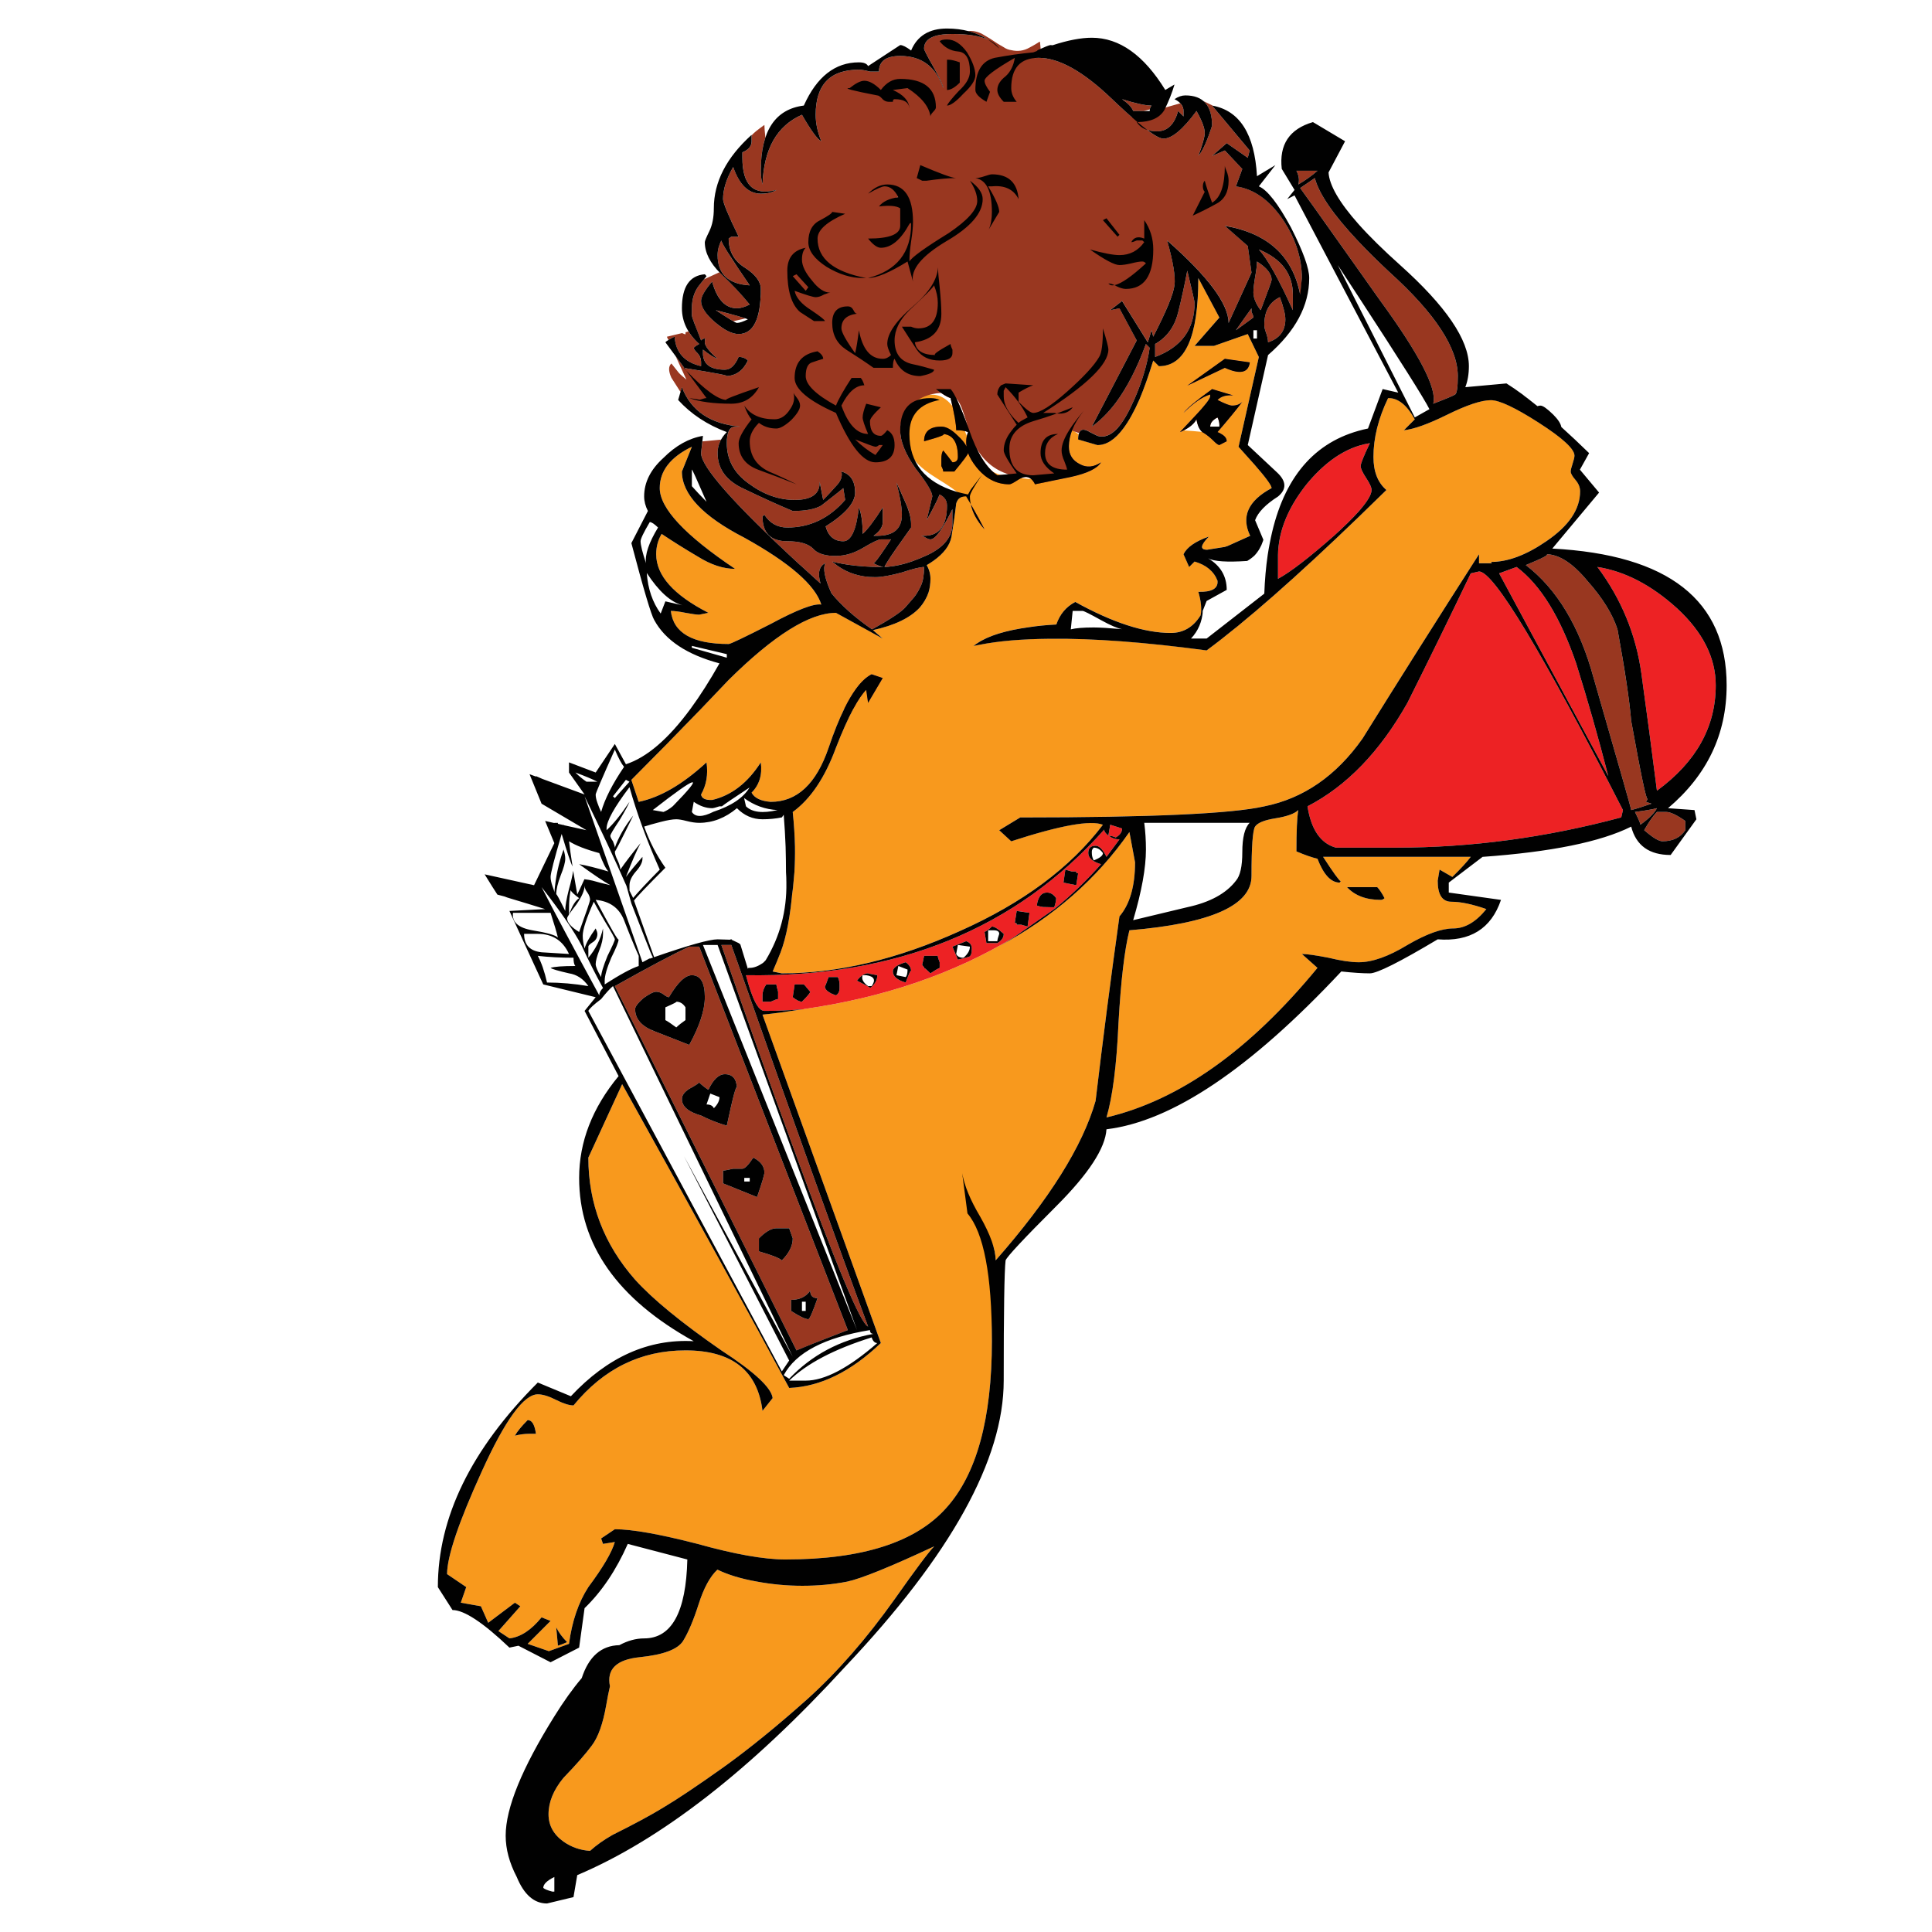 <?xml version="1.0" encoding="utf-8"?>
<!-- Generator: Adobe Illustrator 16.0.0, SVG Export Plug-In . SVG Version: 6.00 Build 0)  -->
<!DOCTYPE svg PUBLIC "-//W3C//DTD SVG 1.1//EN" "http://www.w3.org/Graphics/SVG/1.1/DTD/svg11.dtd">
<svg version="1.1" id="Layer_1" xmlns="http://www.w3.org/2000/svg" xmlns:xlink="http://www.w3.org/1999/xlink" x="0px" y="0px"
	 width="300px" height="300px" viewBox="0 0 300 300" enable-background="new 0 0 300 300" xml:space="preserve">
<g>
	<path fill-rule="evenodd" clip-rule="evenodd" fill="#F8991D" d="M189.348,49.298l-3.851,4.404h3.005l5.251-1.837l1.722,3.559
		l-3.151,13.944c0.952,1.05,1.779,1.974,2.479,2.771c1.77,2.022,2.654,3.238,2.654,3.646c-3.656,1.964-4.765,4.434-3.325,7.409
		l-3.501,1.575l-0.438,0.146l-2.742,0.438c-1.146,0-1.059-0.682,0.263-2.042c-2.101,0.738-3.413,1.652-3.938,2.742l0.875,1.983
		l0.847-0.846c1.81,0.524,2.995,1.517,3.56,2.976c0.115,1.206-0.875,1.779-2.977,1.721c0.428,1.459,0.545,2.674,0.351,3.646
		c-1.128,1.828-2.675,2.742-4.638,2.742c-4.085,0-9.024-1.604-14.82-4.813c-1.42,0.739-2.401,1.906-2.946,3.501
		c-1.517,0.077-2.907,0.214-4.171,0.408c-3.695,0.506-6.398,1.342-8.11,2.509c-0.214,0.137-0.409,0.272-0.583,0.409
		c0.291-0.059,0.602-0.117,0.933-0.176c1.479-0.292,3.103-0.516,4.872-0.671c1.867-0.155,3.889-0.243,6.067-0.263
		c6.651-0.077,14.762,0.525,24.33,1.809c6.924-5.114,16.229-13.419,27.917-24.912c-1.342-1.147-2.012-2.859-2.012-5.135
		c0-2.937,0.758-5.98,2.275-9.131c1.536-0.039,2.916,1.06,4.143,3.296l-1.693,1.692c1.537-0.155,3.764-0.952,6.682-2.392
		c3.072-1.518,5.348-2.276,6.826-2.276c1.322,0,3.801,1.167,7.438,3.501c3.695,2.373,5.543,4.074,5.543,5.105
		c0,0.253-0.098,0.671-0.292,1.255c-0.195,0.583-0.291,0.991-0.291,1.225c0,0.292,0.242,0.72,0.729,1.283
		c0.486,0.564,0.729,1.157,0.729,1.78c0,2.8-1.751,5.387-5.251,7.759c-3.111,2.14-5.971,3.209-8.576,3.209l0.116,0.205h-1.983v-1.4
		c-0.176,0.272-0.35,0.545-0.525,0.816c-5.912,9.219-11.766,18.485-17.562,27.801c-4.085,5.796-9.17,9.307-15.257,10.531
		c-5.037,1.147-17.669,1.722-37.895,1.722l-3.268,1.983l1.867,1.722c7.584-2.47,12.33-3.326,14.236-2.567
		c-5.037,6.651-12.447,12.154-22.23,16.511c-9.685,4.376-18.894,6.565-27.625,6.565l-1.43-0.292
		c0.019-0.039,0.039-0.077,0.058-0.117c0.408-0.933,0.797-1.877,1.167-2.829c0.914-2.373,1.546-5.728,1.896-10.064l-0.059,1.138
		l0.321-3.56c0.078-1.302,0.107-2.615,0.088-3.938c-0.039-1.771-0.156-3.569-0.35-5.397c2.761-2.003,4.998-5.328,6.709-9.977
		c1.809-4.648,3.374-7.643,4.696-8.985l0.292,2.014l2.275-3.851l-1.721-0.584c-0.816,0.409-1.624,1.157-2.421,2.246
		c-1.439,1.965-2.859,5.019-4.259,9.16c-1.906,5.601-4.901,8.402-8.985,8.402c-1.536-0.117-2.528-0.594-2.976-1.43
		c1.206-1.206,1.683-2.771,1.43-4.697c-2.042,3.19-4.561,5.135-7.556,5.835c-1.05,0.039-1.624-0.243-1.721-0.847
		c0.836-1.478,1.118-3.141,0.846-4.988c-3.695,3.403-7.206,5.445-10.531,6.127l-1.138-3.414c5.037-5.036,10.074-10.21,15.111-15.52
		c7.021-6.942,12.574-10.414,16.658-10.414l7.264,3.996c-0.525-0.447-1.031-0.885-1.517-1.313c3.364-0.738,5.786-1.905,7.264-3.5
		c0.622-0.72,1.079-1.508,1.371-2.363c0.194-0.661,0.292-1.361,0.292-2.101c0-0.759-0.194-1.469-0.583-2.129
		c0.37-0.215,0.72-0.438,1.05-0.672c1.614-1.147,2.548-2.392,2.801-3.734c0.292-1.711,0.535-3.422,0.729-5.134
		c0.039-0.155,0.087-0.282,0.146-0.379c0.151-0.329,0.399-0.552,0.744-0.671c-0.111-0.138-0.232-0.274-0.364-0.409
		c-0.525-0.524-1.663-1.322-3.414-2.392c-1.614-0.992-2.762-1.906-3.442-2.742c-1.031-1.284-1.546-2.879-1.546-4.784
		c0-1.848,0.292-3.209,0.875-4.084c0.661-0.973,1.73-1.459,3.209-1.459c1.847,0,3.374,1.391,4.58,4.172
		c0.097,0.233,0.515,1.332,1.254,3.296c0.447,1.206,0.846,2.022,1.196,2.451c0.7,0.797,1.391,1.41,2.071,1.838
		c0.992,0.603,2.148,0.962,3.471,1.079c0.313,0.02,1.479,0.136,3.502,0.351c0.944,0.103,1.775,0.171,2.494,0.204l3.019-0.613
		c2.567-0.563,4.133-1.322,4.696-2.275c-1.146,0.759-2.236,0.855-3.267,0.292c-1.147-0.564-1.722-1.469-1.722-2.713
		c0-0.875,0.176-1.75,0.525-2.625c0.33,0.252,0.661,0.485,0.992,0.699c-0.059,0.214-0.088,0.477-0.088,0.788l3.005,0.875
		c1.4,0,2.742-0.865,4.026-2.597c0.855-1.147,1.691-2.654,2.508-4.521c0.72-1.712,1.43-3.715,2.13-6.009l0.875,0.875
		c4.084,0,6.126-4.562,6.126-13.682L189.348,49.298z M184.359,59.888l5.834-2.771c2.373,1.069,3.666,0.787,3.881-0.847l-3.881-0.554
		L184.359,59.888z M188.21,60.413c-0.059,0.039-0.116,0.088-0.175,0.146c-2.275,1.634-3.695,2.82-4.26,3.56
		c1.537-1.537,2.918-2.49,4.143-2.859v0.292c0,0.369-0.807,1.41-2.421,3.121l-2.275,2.422c0.214-0.078,0.408-0.165,0.583-0.263
		c0.953,0.059,1.906,0.136,2.859,0.233c0.078,0.077,0.166,0.136,0.262,0.175c0.467,0.292,0.944,0.671,1.43,1.138
		c0.467,0.486,0.798,0.729,0.992,0.729l1.138-0.583c0-0.447-0.282-0.827-0.846-1.138c-0.175-0.117-0.37-0.215-0.583-0.292
		c1.711-1.984,2.994-3.549,3.85-4.697c-0.389,0.39-0.914,0.584-1.574,0.584c-0.371,0-1.129-0.292-2.275-0.875
		c0.563-0.564,1.381-0.798,2.449-0.7L188.21,60.413z M152.883,82.205c-0.467-0.934-1.177-2.237-2.13-3.909
		C151.006,79.598,151.716,80.901,152.883,82.205z M86.633,255.545c0.583-0.193,1.06-0.379,1.429-0.555
		c-0.758-0.758-1.322-1.525-1.692-2.305L86.633,255.545z M83.22,222.639c-0.195-1.42-0.622-2.129-1.284-2.129
		c-0.953,0.953-1.614,1.76-1.984,2.42c0.759-0.193,1.517-0.291,2.275-0.291H83.22z M102.736,82.904
		c1.711,1.147,3.607,2.334,5.688,3.56c2.003,1.244,3.909,1.867,5.718,1.867c-7.799-5.231-11.698-9.413-11.698-12.544
		c0-2.665,1.663-4.804,4.988-6.418l-1.546,3.851c0,3.52,3.229,6.943,9.686,10.269c7.021,3.89,11.007,7.352,11.96,10.386
		c-1.147-0.195-3.763,0.807-7.848,3.004c-4.084,2.082-6.262,3.122-6.535,3.122c-5.601,0-8.596-1.712-8.985-5.135
		c0.564,0,1.323,0.098,2.275,0.292c1.05,0.194,1.76,0.291,2.13,0.291L110,95.157c-5.406-2.762-8.11-5.796-8.11-9.102
		C101.89,84.908,102.172,83.857,102.736,82.904z M214.99,139.469c-0.389-0.759-0.769-1.332-1.138-1.722h-4.697
		c1.226,1.323,2.976,1.984,5.251,1.984C214.602,139.732,214.795,139.644,214.99,139.469z M171.815,173.514
		c0.953-3.229,1.575-8.121,1.866-14.674c0.371-6.555,0.934-11.348,1.693-14.382c12.641-1.051,18.961-3.86,18.961-8.431
		c0-4.551,0.186-7.108,0.555-7.673c0.389-0.583,1.439-1.011,3.15-1.283c1.809-0.292,2.995-0.72,3.559-1.283
		c-0.194,1.128-0.291,3.268-0.291,6.417c1.322,0.564,2.411,0.944,3.268,1.139c0.952,2.47,2.1,3.705,3.441,3.705l0.176-0.205
		c-0.254-0.098-1.167-1.361-2.742-3.792h22.929c-0.563,0.758-1.517,1.799-2.858,3.121l-1.984-1.138l-0.291,1.722
		c0,2.178,0.709,3.267,2.129,3.267c1.439,0,3.248,0.38,5.426,1.139c-1.613,2.002-3.325,3.004-5.133,3.004
		c-1.81,0-4.182,0.855-7.119,2.567c-2.938,1.789-5.455,2.684-7.555,2.684c-1.226,0-2.791-0.233-4.697-0.699
		c-2.004-0.39-3.384-0.584-4.143-0.584l2.422,2.158C194.035,163.107,183.115,170.848,171.815,173.514z M176.25,133.897
		c0,3.715-0.808,6.516-2.422,8.402c-1.342,9.587-2.576,19.136-3.705,28.646c-2.003,7.021-7.176,15.277-15.52,24.768
		c0-0.738-0.155-1.594-0.467-2.566c-0.078,5.387-0.116,10.424-0.116,15.111c0,12.057-2.373,20.701-7.118,25.934
		c-4.746,5.309-13.06,7.963-24.942,7.963c-3.325,0-7.876-0.807-13.652-2.42c-5.893-1.518-10.171-2.275-12.836-2.275l-2.129,1.43
		l0.292,0.846l1.837-0.293c-0.466,1.615-1.837,3.949-4.113,7.002c-1.537,2.373-2.538,5.309-3.005,8.811l-3.122,1.137l-3.296-1.137
		l3.559-3.559l-1.4-0.555c-1.614,1.982-3.277,3.072-4.988,3.266l-1.721-1.137l3.413-3.852l-0.846-0.553l-4.143,3.121l-1.137-2.568
		l-3.122-0.553l0.846-2.422l-2.976-2.014c0-2.742,1.799-8.061,5.396-15.957c3.617-7.973,6.515-11.961,8.693-11.961
		c0.758,0,1.712,0.293,2.859,0.875c1.128,0.564,2.022,0.848,2.684,0.848c4.667-5.699,10.463-8.547,17.386-8.547
		c7.215,0,11.202,3.131,11.96,9.393l1.576-1.984c-0.195-1.613-2.849-4.084-7.964-7.408c-6.185-4.279-10.648-7.936-13.39-10.971
		c-4.843-5.502-7.264-11.824-7.264-18.961l5.251-11.406c11.688,21.004,20.333,36.727,25.934,47.172
		c4.843-0.195,9.588-2.52,14.236-6.973l-18.378-50.994c0.934-0.096,1.857-0.203,2.771-0.32c0.895-0.135,1.799-0.271,2.713-0.408
		l0.904-0.117c0.019-0.02,0.048-0.029,0.087-0.029c12.349-1.77,23.192-5.473,32.527-11.114c-0.739,0.467-1.498,0.924-2.275,1.371
		c8.46-4.57,15.208-10.482,20.246-17.736L176.25,133.897z M94.713,261.846c-0.544-2.645,1.001-4.152,4.638-4.521
		c3.637-0.369,5.874-1.205,6.71-2.508c0.816-1.322,1.624-3.229,2.421-5.719c0.797-2.508,1.77-4.299,2.917-5.367
		c1.634,0.797,3.646,1.41,6.039,1.838c2.373,0.447,4.755,0.67,7.147,0.67c2.431,0,4.746-0.213,6.943-0.641
		c2.198-0.467,6.71-2.295,13.536-5.484c-0.817,0.816-2.849,3.529-6.097,8.139c-4.375,6.164-8.907,11.357-13.594,15.578
		c-4.707,4.201-9.053,7.73-13.04,10.59c-3.987,2.838-7.108,4.93-9.364,6.271c-1.867,1.146-4.483,2.557-7.848,4.23
		c-1.342,0.758-2.508,1.584-3.5,2.479c-1.517-0.096-2.888-0.572-4.113-1.43c-1.556-1.107-2.333-2.527-2.333-4.258
		c0-1.887,0.768-3.764,2.304-5.631c2.003-2.082,3.472-3.754,4.405-5.018c0.992-1.303,1.741-3.395,2.246-6.271
		C94.324,263.664,94.519,262.682,94.713,261.846z"/>
	<path fill-rule="evenodd" clip-rule="evenodd" fill="#ED2224" d="M119.685,155.543c0.583-0.273,0.963-0.408,1.138-0.408
		c0-0.195,0-0.574,0-1.139c-0.175-0.582-0.263-0.963-0.263-1.137h-1.576c-0.389,0.564-0.583,1.127-0.583,1.691v0.293
		c0,0.193,0,0.426,0,0.699C118.79,155.543,119.218,155.543,119.685,155.543z M136.226,151.43c-1.084-0.193-1.561-0.291-1.43-0.291
		c-0.564,0-1.139,0.379-1.721,1.137c1.323,0.662,2.003,1.041,2.042,1.139C135.856,152.85,136.226,152.188,136.226,151.43z
		 M140.63,149.417c-1.323,0.39-1.984,0.865-1.984,1.43c0,0.757,0.661,1.332,1.984,1.72c0.544-1.477,0.826-2.06,0.846-1.75
		C141.477,150.272,141.194,149.806,140.63,149.417z M159.855,141.745l-1.984-0.292l-0.291,1.838l0.291,0.088v0.204h0.7l0.991,0.291
		L159.855,141.745z M163.705,140.87c0.195-0.564,0.292-1.031,0.292-1.4c-0.389-0.584-0.865-0.875-1.429-0.875
		c-0.856,0-1.381,0.671-1.576,2.013c0.234,0.098,0.564,0.175,0.992,0.233v0.029c0.02-0.02,0.039-0.029,0.059-0.029
		c0.311,0.02,0.671,0.029,1.079,0.029H163.705z M154.866,146.441c0.661-0.389,0.992-0.865,0.992-1.43
		c-0.837-0.758-1.449-1.138-1.838-1.138c-0.39,0.39-0.769,0.672-1.138,0.847l0.291,1.721H154.866z M145.911,150.292
		c0-0.194,0-0.485,0-0.875c-0.195-0.467-0.292-0.797-0.292-0.991h-2.129c-0.175,0.895-0.272,1.342-0.292,1.342
		c0.02,0.098,0.126,0.252,0.321,0.467l-0.029,0.058c0.078,0.059,0.155,0.107,0.233,0.146c0.194,0.194,0.447,0.428,0.758,0.701
		C145.045,150.749,145.521,150.467,145.911,150.292z M147.894,146.996l0.846,2.013c0.855-0.194,1.429-0.341,1.721-0.438
		c0.292-0.098,0.438-0.525,0.438-1.283c0-0.564-0.292-0.943-0.875-1.138L147.894,146.996z M167.41,135.619l-0.291-0.088v-0.204
		h-0.701l-0.991-0.292l-0.292,2.014l1.984,0.407L167.41,135.619z M172.107,129.755l0.291-1.692l1.838,0.583
		c0,0.564-0.33,1.031-0.992,1.4c-0.35-0.175-0.709-0.263-1.078-0.263c0.485,0.369,1.04,0.555,1.662,0.555l-2.013,2.713
		c-0.563-1.147-1.128-1.722-1.692-1.722c-0.758,0-1.137,0.38-1.137,1.138c0,0.759,0.66,1.332,1.982,1.722
		c-2.178,2.47-4.57,4.774-7.176,6.913l-6.389,4.464c-9.335,5.641-20.178,9.344-32.527,11.114c-0.039,0-0.068,0.01-0.087,0.029
		c-2.062,0.176-4.094,0.264-6.097,0.264c-0.953,0-1.906-1.848-2.859-5.543c23.377,0.369,41.92-7.167,55.631-22.609
		c-0.02,0.194,0.098,0.419,0.351,0.672C171.912,129.589,172.01,129.677,172.107,129.755z M212.715,68.814
		c-0.953,1.983-1.43,3.17-1.43,3.56c0,0.369,0.282,0.981,0.846,1.838c0.564,0.855,0.847,1.478,0.847,1.867
		c0,1.225-1.945,3.598-5.835,7.117c-3.889,3.423-6.787,5.649-8.693,6.681v-3.559c0-0.059,0-0.107,0-0.146
		c0-0.466,0.029-0.914,0.088-1.342c0.35-3.209,1.799-6.418,4.346-9.627C205.918,71.507,209.194,69.378,212.715,68.814z
		 M252.01,125.788l-0.264,1.138c-11.688,3.131-23.326,4.696-34.918,4.696h-9.394c-2.372-0.661-3.841-2.801-4.405-6.418
		c6.068-3.131,11.242-8.489,15.52-16.073c3.326-6.651,6.604-13.352,9.831-20.101l1.284-0.291
		C231.939,88.739,239.387,101.088,252.01,125.788z M244.746,103.003c1.809,5.776,3.471,11.611,4.988,17.504L232.785,89.03
		l2.713-0.991C239.193,90.8,242.275,95.789,244.746,103.003z M257.289,122.783c-0.758-5.971-1.565-12.048-2.42-18.232
		c-0.856-6.068-3.131-11.571-6.827-16.512c4.259,0.661,8.382,2.801,12.369,6.418c4.006,3.695,6.01,7.682,6.01,11.961
		C266.421,112.874,263.377,118.329,257.289,122.783z M130.362,152.859c0-0.389-0.087-0.768-0.263-1.139h-1.429
		c-0.389,1.09-0.583,1.566-0.583,1.43c0,0.389,0.292,0.74,0.875,1.051v0.059c0.039,0,0.078,0,0.117,0
		c0.195,0.096,0.438,0.193,0.729,0.291c0.37-0.195,0.554-0.574,0.554-1.137V152.859z M125.811,153.996
		c-0.292-0.35-0.525-0.621-0.7-0.816c0-0.02,0-0.039,0-0.059h-0.029c-0.117-0.115-0.204-0.203-0.263-0.262h-1.429l-0.292,1.984
		c0.583,0.467,1.06,0.699,1.429,0.699C125.383,154.688,125.811,154.172,125.811,153.996z"/>
	<path fill-rule="evenodd" clip-rule="evenodd" fill="#993720" d="M182.93,48.569c0.076-0.311,0.15-0.616,0.219-0.919
		c0.471-1.946,0.875-3.818,1.211-5.616c0.759,3.132,1.138,4.794,1.138,4.988c0,0.066,0,0.13,0,0.19
		c-0.065,3.981-2.108,6.719-6.126,8.212v-2.013C181.18,52.38,182.366,50.766,182.93,48.569z M149.207,63.038
		c-0.209-0.472-0.443-0.861-0.7-1.166c0.484,0.994,1.083,2.453,1.794,4.375C149.847,64.765,149.482,63.695,149.207,63.038z
		 M175.958,17.238c-0.194-0.564-0.769-1.177-1.722-1.838c2.101,0.661,3.627,0.992,4.58,0.992c-0.148,0.149-0.241,0.348-0.277,0.598
		l-0.947,0.248H175.958z M153.408,6.152c-0.949-0.608-1.99-1.056-3.122-1.342c0.758-0.059,1.487,0.087,2.188,0.438
		c0.855,0.486,1.691,1.011,2.508,1.576c0.293,0.175,0.594,0.35,0.904,0.525c0.331,0.233,0.711,0.379,1.139,0.438
		c1.012,0.233,1.944,0.107,2.801-0.379c0.447-0.234,0.875-0.477,1.283-0.729c0.117-0.098,0.242-0.166,0.379-0.204l0.103,1.108
		c-0.043,0.108-0.092,0.215-0.146,0.321c-0.08,0.159-0.173,0.314-0.277,0.467c-0.156,0.233-0.336,0.447-0.54,0.642
		c0.21-0.02,0.429-0.029,0.656-0.029c3.131,0,6.885,2.091,11.261,6.272c1.018,0.968,1.946,1.823,2.785,2.567
		c0.146,0.131,0.287,0.257,0.424,0.379c2.212-0.65,4.443-1.292,6.695-1.926c0.277-0.079,0.554-0.156,0.83-0.233
		c0.331,0.345,0.496,0.743,0.496,1.196c0,0.389,0,0.671,0,0.846l-0.846-0.846c-0.563,2.101-1.652,3.151-3.268,3.151
		c-0.583,0-1.088-0.068-1.516-0.205c1.186,0.895,2.021,1.342,2.508,1.342c1.322,0,3.034-1.43,5.135-4.289
		c0.855,1.517,1.283,2.655,1.283,3.413c0,0.583-0.33,1.77-0.992,3.559c0.662-0.758,1.371-2.324,2.13-4.697
		c0-1.735-0.423-2.989-1.269-3.763h0.043c0.5,0.237,0.947,0.456,1.343,0.656c-0.04-0.002-0.079-0.008-0.117-0.014l5.835,6.972
		l-0.292,1.138l-3.268-2.275l-2.275,1.983l1.983-0.846l2.713,2.859l-0.991,2.713c2.742,0.37,5.163,2.071,7.264,5.105
		c0.407,0.606,0.771,1.219,1.095,1.837c1.254,2.374,1.881,4.805,1.881,7.294l-0.379,4.842l0.117-2.274
		c-0.055-0.287-0.113-0.569-0.176-0.847c-0.053-0.196-0.106-0.391-0.16-0.583c-1.063-3.696-3.324-6.326-6.783-7.892
		c-1.346-0.615-2.871-1.066-4.58-1.356l3.56,3.121l0.583,4.143l-3.559,7.818c0-1.052-0.408-2.277-1.226-3.676
		c-1.384-2.359-3.94-5.214-7.673-8.563c-0.208-0.186-0.422-0.376-0.641-0.568c0.061,0.214,0.118,0.423,0.175,0.627
		c0.806,2.993,1.126,5.107,0.963,6.346c-0.113,0.822-0.531,2.057-1.255,3.704c-0.519,1.203-1.199,2.623-2.042,4.259l-0.263-0.991
		l-0.583,1.867l-3.997-6.418l-1.838,1.43l1.43-0.292l2.684,4.988l-6.972,13.39c1.322-0.952,2.567-2.197,3.733-3.733
		c1.751-2.354,3.307-5.387,4.668-9.102l0.584,0.583c-0.37,2.567-1.177,5.271-2.422,8.11c-0.059,0.097-0.107,0.194-0.146,0.291
		c-0.817,1.849-1.644,3.229-2.479,4.143c-1.012,1.069-2.033,1.449-3.063,1.138c-0.39-0.194-0.778-0.389-1.167-0.583
		c-0.896-0.556-1.459-0.502-1.691,0.16c-0.539-0.197-0.903-0.323-1.095-0.379c-0.292,0.754-0.452,1.513-0.481,2.275
		c0,0.07,0,0.144,0,0.219c0,1.041,0.404,1.843,1.211,2.407c0.152,0.111,0.323,0.214,0.511,0.306c1.03,0.563,2.12,0.467,3.267-0.292
		c-0.563,0.953-2.129,1.712-4.696,2.275l-5.571,1.138c-0.033-0.065-0.057-0.123-0.073-0.175c-0.007-0.01-0.012-0.02-0.015-0.029
		c-0.281-0.474-0.603-0.766-0.963-0.875c-0.113-0.039-0.229-0.059-0.35-0.059c-0.084,0-0.172,0.01-0.263,0.029
		c-0.337,0.065-0.726,0.25-1.167,0.555c-0.247,0.162-0.461,0.288-0.642,0.379c-0.222,0.116-0.387,0.175-0.496,0.175
		c-0.511,0-1.003-0.059-1.474-0.175c-1.383-0.34-2.604-1.176-3.66-2.509c-0.604-0.759-1.031-1.487-1.284-2.188v0.029
		c0,0.195-0.71,1.147-2.129,2.859h-1.721c0-0.194-0.097-0.477-0.292-0.846c0-0.564,0-0.943,0-1.139c0-0.583,0.097-1.011,0.292-1.283
		c0.262,0.314,0.563,0.693,0.904,1.138c0.166,0.219,0.341,0.452,0.525,0.7c0.564,0,0.846-0.282,0.846-0.846
		c0-1.46-0.321-2.471-0.963-3.034c-0.125-0.107-0.261-0.199-0.408-0.277c-0.294-0.146-0.635-0.229-1.021-0.247
		c0.371,0.033,0.21,0.175-0.481,0.422c-0.511,0.183-1.304,0.42-2.377,0.716c0-0.307,0.034-0.583,0.102-0.832
		c0.292-0.963,1.153-1.444,2.582-1.444c0.375,0,0.774,0.117,1.196,0.351c0.432,0.237,0.889,0.598,1.371,1.079
		c0.113,0.103,0.22,0.205,0.321,0.307c0.458,0.458,0.798,0.91,1.021,1.356c-0.066-0.444-0.071-0.877-0.015-1.298
		c0.049-0.324,0.131-0.64,0.248-0.948c-0.467-0.194-1.08-0.292-1.838-0.292c0-0.934-0.292-2.597-0.875-4.988
		c-0.074-0.023-0.152-0.053-0.233-0.088c-0.351-0.142-0.763-0.38-1.24-0.714c-1.928,0.117-3.499,0.773-4.711,1.969
		c-1.216,1.2-1.751,2.723-1.604,4.565h0.015c0.054,0.416,0.151,0.849,0.292,1.298c0.38,1.201,1.076,2.514,2.086,3.938
		c1.556,1.983,2.402,3.345,2.538,4.084c0.02,0.077,0.029,0.146,0.029,0.204l-0.875,3.705c0.661-1.187,1.187-2.188,1.576-3.005
		c0.175-0.369,0.321-0.7,0.438-0.992c0.505,0.253,0.846,0.594,1.021,1.021c0.078,0.214,0.117,0.447,0.117,0.7
		c0,3.131-1.187,4.696-3.559,4.696h-0.511c0.194,0.006,0.452,0.104,0.773,0.292c0.292,0.175,0.535,0.263,0.729,0.263
		c0.758,0,1.896-1.565,3.413-4.697v2.276c0,2.002-1.284,3.616-3.851,4.842c-0.797,0.369-1.575,0.69-2.334,0.963
		c-1.536,0.545-2.985,0.846-4.347,0.904c-0.019-0.059,0.126-0.331,0.438-0.816c0.604-0.973,1.829-2.742,3.676-5.31V81.33
		c0-0.935-0.331-2.12-0.992-3.56v-0.029l-0.029-0.029c-0.642-1.478-1.06-2.401-1.254-2.771c0.563,2.178,0.846,3.841,0.846,4.988
		c0,2.178-1.274,3.267-3.821,3.267h-0.583c0.953-0.661,1.429-1.371,1.429-2.129v-2.276c-1.322,2.082-2.363,3.452-3.121,4.113
		c0-1.809-0.195-3.179-0.583-4.113c-0.389,3.501-1.196,5.251-2.421,5.251c-1.4,0-2.314-0.768-2.742-2.305
		c3.053-1.925,4.58-3.675,4.58-5.251c0-1.789-0.71-2.878-2.13-3.267c0.195,0.758-0.087,1.517-0.846,2.275
		c-0.759,0.856-1.42,1.565-1.984,2.13c-0.214-1.108-0.399-2.052-0.554-2.83c0.078,1.887-1.216,2.83-3.88,2.83
		c-2.47,0-4.843-0.847-7.118-2.538c-2.275-1.614-3.413-3.705-3.413-6.272c0-0.223,0.01-0.432,0.029-0.627
		c0.092-1.293,0.51-1.94,1.254-1.94c0.37,0,0.651,0,0.846,0c-0.907-0.075-1.753-0.217-2.538-0.423
		c-0.055-0.014-0.109-0.028-0.161-0.043c-1.673-0.449-3.058-1.193-4.157-2.232l-0.336-0.335c-0.809-0.853-1.446-1.884-1.911-3.093
		l-0.219,0.744l-1.415-2.202c-0.476-1.057-0.476-1.796,0-2.218c0.37,0.467,0.749,0.944,1.138,1.43
		c0.175,0.194,0.369,0.379,0.583,0.555c0.195,0.175,0.399,0.35,0.613,0.524l-1.677-3.646l1.356,1.838
		c4.979,0.798,7.128,1.216,6.447,1.255c1.537-0.039,2.674-0.846,3.413-2.421c-0.369-0.37-0.846-0.555-1.429-0.555
		c-0.564,1.322-1.274,1.983-2.13,1.983c-2.275,0-3.413-0.855-3.413-2.567c0-0.194,0-0.379,0-0.554
		c0.953,0.758,1.711,1.235,2.275,1.43c-1.323-1.147-1.984-2.004-1.984-2.567c0-0.292,0.029-0.486,0.087-0.584h-0.087
		c-0.194,0-0.389,0.098-0.583,0.292c-0.257-0.64-0.48-1.199-0.671-1.678c-0.505-1.307-0.758-2.031-0.758-2.173v-1.138
		c0-1.42,0.379-2.606,1.138-3.559l0.744-0.935c0.797-0.365,1.595-0.73,2.392-1.094c0.054,0.055,0.107,0.107,0.161,0.161
		c1.711,1.614,3.229,3.228,4.551,4.842c-0.758,0.39-1.419,0.584-1.984,0.584c-1.809,0-3.092-1.381-3.851-4.143
		c-1.147,1.342-1.721,2.344-1.721,3.005c0,0.953,0.71,2.042,2.13,3.268c0.17,0.147,0.336,0.288,0.496,0.423
		c1.231,0.963,2.3,1.444,3.209,1.444c1.462,0,2.458-0.948,2.99-2.845c0.301-1.077,0.452-2.463,0.452-4.157
		c0-1.128-0.807-2.217-2.421-3.268c-0.349-0.213-0.66-0.447-0.934-0.7c-1.089-0.987-1.634-2.271-1.634-3.851l0.409-0.291h1.138
		c-0.518-1.067-0.951-1.991-1.298-2.771c-0.749-1.659-1.124-2.681-1.124-3.063c0-1.517,0.525-3.18,1.575-4.988
		c0.953,2.762,2.383,4.143,4.289,4.143c1.031,0,1.838-0.194,2.421-0.583c-3.52,0.953-5.28-0.71-5.28-4.988v-0.846
		c0.953-0.389,1.429-0.963,1.429-1.721v-0.919c0.194-0.216,0.428-0.435,0.7-0.656c0.389-0.311,0.817-0.632,1.284-0.963
		c0,0.389,0.049,1.021,0.146,1.896h0.029c-0.486,1.431-0.729,3.172-0.729,5.222c0,0.758,0.087,1.468,0.262,2.129
		c0.195-5.504,2.237-9.111,6.126-10.823c1.42,2.47,2.421,3.841,3.005,4.113c-0.583-1.42-0.875-2.791-0.875-4.113
		c0-4.667,2.236-7.001,6.709-7.001c0.389,0,0.962,0.098,1.721,0.292c0.564,0,1.031,0,1.4,0c0-1.614,1.099-2.421,3.297-2.421
		c3.325,0,5.552,1.663,6.68,4.989c0-0.37-0.477-1.41-1.429-3.122c-1.031-1.809-1.546-2.811-1.546-3.005
		c0-1.517,1.468-2.275,4.405-2.275C150.287,5.277,152.124,5.569,153.408,6.152z M189.057,62.105
		c1.146,0.583,1.904,0.875,2.275,0.875c0.66,0,1.186-0.194,1.574-0.584c-0.855,1.148-2.139,2.713-3.85,4.697
		c0.213,0.077,0.408,0.175,0.583,0.292c0.563,0.311,0.846,0.69,0.846,1.138l-1.138,0.583c-0.194,0-0.525-0.243-0.992-0.729
		c-0.485-0.467-0.963-0.846-1.43-1.138c-0.096-0.039-0.184-0.098-0.262-0.175c-0.428-0.37-0.72-1.021-0.875-1.955
		c-0.331,0.643-0.992,1.216-1.984,1.722c-0.175,0.098-0.369,0.185-0.583,0.263l2.275-2.422c1.614-1.711,2.421-2.752,2.421-3.121
		v-0.292c-1.225,0.369-2.605,1.322-4.143,2.859c0.564-0.739,1.984-1.926,4.26-3.56c0.059-0.058,0.116-0.106,0.175-0.146l3.296,0.992
		C190.438,61.307,189.62,61.541,189.057,62.105z M190.193,55.716l3.881,0.554c-0.215,1.634-1.508,1.916-3.881,0.847l-5.834,2.771
		L190.193,55.716z M253.877,126.079c1.516-0.194,2.654-0.389,3.412-0.583c-0.389,0.759-1.244,1.614-2.566,2.567
		C254.723,127.869,254.44,127.207,253.877,126.079z M261.695,127.479v1.43c-0.76,1.147-1.945,1.722-3.56,1.722
		c-0.563,0-1.507-0.574-2.829-1.722c0.758-1.322,1.419-2.266,1.982-2.83h1.43C259.381,126.079,260.372,126.546,261.695,127.479z
		 M240.078,86.055c2.003,0.02,4.133,1.39,6.389,4.113c2.373,2.664,3.938,5.183,4.696,7.556c1.147,6.262,1.857,11.008,2.13,14.236
		c1.517,8.382,2.363,12.397,2.538,12.047c-0.039,0.194-0.127,0.36-0.263,0.497l0.875,0.291c-1.342,0.467-2.393,0.798-3.15,0.992
		c0-0.194-1.945-7.031-5.834-20.508c-2.179-7.975-5.689-13.818-10.531-17.532C239.631,86.638,240.681,86.075,240.078,86.055z
		 M198.741,46.147c0.563,1.537,0.847,2.685,0.847,3.442c0,1.789-0.896,2.976-2.685,3.56c0-0.389-0.097-0.865-0.292-1.43
		c-0.194-0.486-0.291-0.914-0.291-1.283C196.32,48.335,197.127,46.906,198.741,46.147z M200.754,45.74v2.421
		c-0.568-1.255-1.109-2.393-1.619-3.413c-1.46-2.94-2.681-4.943-3.66-6.01c3.04,1.243,4.766,3.154,5.178,5.732
		C200.721,44.876,200.754,45.299,200.754,45.74z M194.336,48.452c0.195,0.37,0.292,0.652,0.292,0.847l-2.713,1.983
		c1.05-1.517,1.857-2.655,2.421-3.413V48.452z M194.891,43.026c0.194-1.05,0.292-1.857,0.292-2.421
		c1.517,0.953,2.274,1.906,2.274,2.858c0,0.101-0.184,0.66-0.554,1.678c-0.278,0.753-0.657,1.76-1.138,3.02
		c-0.195-0.194-0.438-0.574-0.729-1.139c-0.254-0.541-0.39-1.032-0.409-1.473c0-0.034,0-0.068,0-0.102
		C194.628,44.883,194.715,44.076,194.891,43.026z M201.893,29.198l2.274-1.546c0.628,2.437,2.884,5.714,6.769,9.831
		c1.416,1.504,3.051,3.117,4.9,4.843c7.021,6.36,10.531,11.718,10.531,16.074c0,1.711-0.136,2.664-0.408,2.858
		c-0.291,0.194-1.43,0.672-3.414,1.43c0.662-2.275-2.139-7.691-8.4-16.249c-1.151-1.626-2.221-3.139-3.209-4.536
		C205.057,33.6,202.041,29.365,201.893,29.198z M201.309,26.515h3.268c-0.856,0.758-1.848,1.468-2.977,2.129
		C201.795,27.983,201.697,27.273,201.309,26.515z M189.348,66.247v-0.291c0-0.369-0.098-0.749-0.291-1.139
		c-0.76,0.39-1.139,0.866-1.139,1.43H189.348z M156.572,73.642c-2.154-0.684-3.822-2.069-5.002-4.157
		c0.978,2.061,2.076,3.5,3.296,4.317L156.572,73.642z M152.883,82.205c-1.167-1.304-1.877-2.606-2.13-3.909
		C151.706,79.967,152.416,81.271,152.883,82.205z M139.449,30.555c-0.109,0.043-0.222,0.087-0.335,0.131
		c0.123-0.021,0.249-0.041,0.379-0.059C139.48,30.603,139.466,30.579,139.449,30.555z M108.57,53.412
		c-0.37,0.194-0.651,0.389-0.846,0.583c0,0.194,0.195,0.477,0.583,0.846c0.37,0.39,0.554,0.866,0.554,1.43c0,0.194,0,0.39,0,0.584
		c-2.567-0.584-3.938-2.11-4.113-4.581c-0.396,0.198-0.712,0.374-0.948,0.525c-0.098-0.173-0.181-0.343-0.248-0.51
		c0.781-0.19,1.569-0.381,2.363-0.569c0.167,0.08,0.341,0.147,0.525,0.204l0.015-0.335c0.156-0.037,0.312-0.076,0.467-0.117
		C107.344,52.155,107.894,52.801,108.57,53.412z M113.85,49.881c-0.542-0.312-1.447-0.886-2.713-1.721
		c2.399,0.615,3.945,1.043,4.638,1.283C115.133,49.591,114.491,49.738,113.85,49.881z M112.013,37.337
		c0,0.265,0.749,1.528,2.246,3.792c0.602,0.9,1.322,1.961,2.159,3.181c-2.189-0.129-3.657-0.853-4.405-2.174
		c-0.389-0.678-0.583-1.52-0.583-2.523C111.429,38.854,111.624,38.096,112.013,37.337z M127.532,78.5
		c2.081-1.614,3.219-2.519,3.413-2.713l0.292,1.838c-2.47,2.858-5.465,4.288-8.985,4.288c-1.517,0-2.704-0.661-3.559-1.983
		l-0.292,0.263c0,2.566,1.284,3.85,3.851,3.85c1.906,0,3.238,0.38,3.997,1.139c0.583,0.681,1.595,1.06,3.034,1.138
		c0.155,0,0.33,0,0.525,0c1.419,0,2.839-0.428,4.259-1.284c1.439-0.855,2.344-1.283,2.713-1.283c0.662,0,1.187,0,1.576,0
		c-1.226,1.867-2.042,3.034-2.451,3.5c-0.136,0.137-0.224,0.205-0.262,0.205c0.661,0.35,1.186,0.544,1.575,0.583
		c-0.156,0-0.302,0-0.438,0c-1.77,0-3.471-0.116-5.105-0.351c-0.603-0.097-1.186-0.203-1.75-0.32
		c-0.233-0.059-0.466-0.117-0.7-0.175c0.059,0.058,0.126,0.116,0.204,0.175c1.537,1.303,3.375,2.042,5.514,2.217
		c0.311,0.02,0.642,0.029,0.992,0.029c0.953,0,2.324-0.243,4.113-0.729c1.711-0.563,2.859-0.846,3.442-0.846
		c0,1.206-0.156,2.158-0.467,2.858c-0.311,0.682-0.642,1.255-0.992,1.722c-0.369,0.447-0.875,1.03-1.517,1.75
		c-0.662,0.72-2.363,1.839-5.105,3.355c-2.665-1.848-4.765-3.715-6.301-5.602c-1.05-2.314-1.362-3.88-0.934-4.696
		c-0.992,0.506-1.245,1.565-0.758,3.18c-1.012-0.914-1.984-1.799-2.917-2.655c-0.175-0.155-0.34-0.301-0.496-0.438
		c-10.093-9.335-15.14-15.053-15.14-17.153l0.204-1.823c0.956-0.099,1.923-0.19,2.903-0.276c-0.36,0.65-0.54,1.351-0.54,2.1
		c0,2.47,1.381,4.327,4.143,5.572c2.742,1.322,5.251,2.461,7.526,3.413C125.101,79.345,126.579,79.063,127.532,78.5z
		 M113.85,181.477c-0.855,0.195-1.38,0.291-1.575,0.291v1.984l5.28,2.129c0.758-2.178,1.138-3.451,1.138-3.82
		c0-0.953-0.574-1.721-1.721-2.305c-0.758,1.146-1.322,1.721-1.692,1.721C114.891,181.477,114.415,181.477,113.85,181.477z
		 M123.098,192.299l-0.555-1.574h-1.983c-0.778,0-1.683,0.525-2.713,1.574v2.014c1.983,0.564,3.17,1.031,3.559,1.4
		C122.534,194.584,123.098,193.447,123.098,192.299z M122.835,201.84v1.721c1.322,0.855,2.217,1.283,2.684,1.283
		c0.195,0,0.671-1.09,1.43-3.268c-0.759,0-1.138-0.389-1.138-1.166C125.15,201.361,124.158,201.84,122.835,201.84z M105.886,170.654
		c0,1.146,0.992,2.004,2.976,2.566c1.323,0.662,2.655,1.188,3.997,1.576c0.992-4.668,1.517-6.584,1.575-5.748
		c-0.039-1.496-0.661-2.246-1.867-2.246c-0.953,0-1.808,0.807-2.567,2.422c-0.564-0.369-1.041-0.748-1.429-1.139
		c-0.175,0.195-0.69,0.525-1.546,0.992C106.266,169.564,105.886,170.09,105.886,170.654z M98.623,156.68
		c0,1.537,0.992,2.686,2.976,3.443c1.906,0.758,3.714,1.469,5.426,2.129c1.614-2.936,2.421-5.406,2.421-7.408
		c0-2.277-0.671-3.414-2.013-3.414c-1.031,0-2.217,1.137-3.559,3.414c-0.195,0-0.477-0.146-0.846-0.438
		c-0.389-0.273-0.768-0.41-1.138-0.41c-0.389,0-1.05,0.332-1.983,0.992C99.05,155.748,98.623,156.311,98.623,156.68z
		 M113.559,146.733c0.078,0.214,0.156,0.438,0.233,0.671c0.136,0.389,0.272,0.769,0.409,1.138
		c9.004,25.574,15.869,44.72,20.595,57.439c-1.147-0.389-4.95-9.461-11.406-27.217c-3.89-10.637-7.682-21.314-11.377-32.031H113.559
		z M107.024,146.996h1.546l23.075,59.54c-3.501,1.342-6.155,2.393-7.964,3.152l-28.209-56.566
		C100.704,150.185,104.554,148.143,107.024,146.996z M131.106,110.034c0.604-1.227,1.212-2.258,1.823-3.092
		c0.797-1.089,1.604-1.837,2.421-2.246l1.721,0.584l-2.275,3.851l-0.292-2.014c-0.61,0.62-1.272,1.593-1.983,2.917H131.106z"/>
	<path fill-rule="evenodd" clip-rule="evenodd" fill="#010101" d="M163.443,7.027c2.372-0.777,4.404-1.167,6.097-1.167
		c4.278,0,8.081,2.703,11.406,8.11l1.43-0.846c-0.39,1.323-0.915,2.645-1.575,3.967c-0.739,1.226-2.13,1.848-4.172,1.867
		c0.545,0.467,1.05,0.875,1.518,1.225c0.428,0.136,0.933,0.205,1.516,0.205c1.615,0,2.704-1.05,3.268-3.151l0.846,0.846
		c0-0.175,0-0.457,0-0.846c0-0.758-0.467-1.371-1.399-1.838c0.563-0.389,1.128-0.583,1.691-0.583c2.763,0,4.143,1.566,4.143,4.697
		c-0.759,2.373-1.468,3.938-2.13,4.697c0.662-1.789,0.992-2.976,0.992-3.559c0-0.758-0.428-1.896-1.283-3.413
		c-2.101,2.859-3.813,4.289-5.135,4.289c-0.486,0-1.322-0.448-2.508-1.342c-0.721-0.233-1.266-0.642-1.635-1.225
		c0.039,0,0.078,0,0.117,0c-1.147-0.972-2.51-2.207-4.084-3.705c-4.376-4.181-8.13-6.272-11.261-6.272
		c-2.839,0-4.259,1.566-4.259,4.697c0,0.758,0.281,1.468,0.846,2.129h-2.013c-0.661-0.661-0.992-1.274-0.992-1.838
		c0-0.759,0.428-1.468,1.284-2.13c0.758-0.681,1.234-1.633,1.43-2.859c-3.132,1.809-4.697,2.995-4.697,3.559
		c0,0.389,0.281,0.963,0.846,1.721l-0.555,1.546c-1.146-0.661-1.721-1.274-1.721-1.838c0-2.859,1.002-4.521,3.005-4.989
		c2.081-0.389,4.074-0.671,5.98-0.846c0.233-0.097,0.466-0.185,0.7-0.263c-0.059-0.019-0.107-0.029-0.146-0.029
		c1.245-0.564,1.955-0.846,2.13-0.846C163.219,6.999,163.326,7.008,163.443,7.027z M147.894,5.277c-2.937,0-4.405,0.758-4.405,2.275
		c0,0.194,0.516,1.196,1.546,3.005c0.953,1.711,1.429,2.751,1.429,3.122c-1.128-3.326-3.355-4.989-6.68-4.989
		c-2.198,0-3.297,0.807-3.297,2.421c-0.37,0-0.836,0-1.4,0c-0.758-0.194-1.332-0.292-1.721-0.292c-4.473,0-6.709,2.334-6.709,7.001
		c0,1.322,0.292,2.693,0.875,4.113c-0.583-0.272-1.585-1.644-3.005-4.113c-3.89,1.711-5.932,5.319-6.126,10.823
		c-0.175-0.661-0.262-1.371-0.262-2.129c0-6.185,2.227-9.559,6.68-10.123c2.003-4.473,4.853-6.71,8.548-6.71
		c0.758,0,1.234,0.195,1.429,0.583l4.989-3.267c0.369,0,0.933,0.282,1.692,0.846c0.953-2.276,2.81-3.414,5.572-3.414
		c2.45,0,4.571,0.574,6.36,1.721c0.797,0.35,1.381,0.817,1.75,1.4c-0.545-0.544-1.128-1.011-1.75-1.4
		C152.124,5.569,150.287,5.277,147.894,5.277z M147.048,6.124c1.128,0,2.168,0.671,3.121,2.013c0.856,1.419,1.284,2.606,1.284,3.559
		c0,0.759-0.613,1.702-1.838,2.83c-1.147,1.245-2.003,1.867-2.567,1.867c0.175-0.389,0.788-1.147,1.837-2.275
		c1.147-1.05,1.722-2.052,1.722-3.005c0-1.984-0.623-3.024-1.867-3.122c-1.128-0.097-2.071-0.622-2.83-1.575
		C146.085,6.22,146.465,6.124,147.048,6.124z M178.525,17.238c0-0.37,0.097-0.651,0.291-0.846c-0.953,0-2.479-0.331-4.58-0.992
		c0.953,0.661,1.527,1.274,1.722,1.838H178.525z M171.815,33.895l2.013,2.567l-0.292,0.292l-2.274-2.568L171.815,33.895z
		 M190.777,28.061c0,1.711-0.623,2.897-1.867,3.559c-1.225,0.681-2.46,1.303-3.705,1.867c0.389-0.759,1.012-1.994,1.867-3.705
		c-0.195-0.194-0.291-0.476-0.291-0.846c0-0.389,0.096-0.681,0.291-0.875c0.195,0.758,0.574,1.896,1.138,3.413
		c1.319-0.757,1.981-2.678,1.983-5.762c0.006,0.198,0.104,0.504,0.292,0.919C190.68,27.118,190.777,27.594,190.777,28.061z
		 M190.193,23.364l-1.983,0.846l2.275-1.983l3.268,2.275l0.292-1.138l-5.835-6.972c4.278,0.758,6.603,4.415,6.973,10.968
		l2.858-1.721l-2.566,3.296c1.321,0.563,2.984,2.693,4.988,6.389c1.887,3.715,2.829,6.33,2.829,7.848
		c0,4.278-2.13,8.266-6.389,11.96l-3.15,13.974l4.551,4.259c1.458,1.361,1.507,2.606,0.146,3.734
		c-1.925,1.226-3.111,2.45-3.559,3.676l1.283,3.034c-0.02,0.058-0.039,0.126-0.059,0.204c-0.291,0.875-0.729,1.623-1.313,2.246
		c-0.33,0.311-0.709,0.594-1.138,0.846c-3.15,0.214-5.173,0.078-6.067-0.408c1.926,1.147,2.888,2.781,2.888,4.9l-3.121,1.722
		l-0.759,1.926c0.059-0.137,0.117-0.263,0.176-0.38c-0.117,1.673-0.73,3.103-1.839,4.288h2.422l8.956-6.972
		c0.078-2.12,0.252-4.113,0.525-5.98c0.096-0.642,0.203-1.255,0.32-1.838c1.807-9.563,6.396-15.383,13.77-17.46
		c0.483-0.138,0.98-0.26,1.487-0.364l2.275-6.126l2.421,0.555l-16.103-30.631l-1.138,0.583l1.138-1.429l-1.983-3.267
		c-0.428-3.773,1.186-6.194,4.842-7.264l4.988,2.976l-2.566,4.843c0.123,1.993,1.67,4.662,4.639,8.007
		c1.694,1.902,3.854,4.027,6.476,6.374c7.118,6.379,10.677,11.611,10.677,15.695c0,1.225-0.184,2.314-0.555,3.267l6.39-0.583
		c0.777,0.485,1.614,1.061,2.509,1.721c0.233,0.194,0.486,0.39,0.759,0.584c0.485,0.389,1.001,0.798,1.546,1.225
		c0.155-0.058,0.312-0.087,0.467-0.087c0.369,0,1.031,0.467,1.983,1.399c0.739,0.74,1.157,1.382,1.255,1.926
		c1.361,1.226,2.801,2.577,4.316,4.055l-1.43,2.567l2.977,3.559l-7.264,8.694c18.048,0.952,27.071,8.031,27.071,21.237
		c0,7.585-3.033,13.943-9.102,19.078l4.113,0.292l0.292,1.429l-3.996,5.543c-3.326,0-5.369-1.468-6.127-4.405
		c-4.745,2.373-12.438,3.938-23.074,4.697l-5.252,3.997v1.546l8.109,1.138c-1.516,4.473-4.793,6.515-9.83,6.126
		c-5.893,3.52-9.404,5.281-10.531,5.281c-1.147,0-2.625-0.098-4.435-0.292c-14.138,15.111-26.294,23.279-36.465,24.505
		c-0.175,2.936-2.781,6.924-7.818,11.959c-5.037,5.037-7.653,7.838-7.847,8.402c-0.195,1.615-0.292,7.838-0.292,18.67
		c0,12.252-8.207,27.063-24.622,44.43c-14.722,16.064-28.589,26.848-41.599,32.352l-0.583,3.414l-4.113,0.99
		c-2.003,0-3.569-1.371-4.697-4.113c-1.147-2.197-1.721-4.336-1.721-6.418c0-4.277,2.519-10.453,7.556-18.523
		c1.439-2.314,2.858-4.299,4.259-5.951c1.089-3.346,3.034-5.047,5.834-5.105c1.303-0.699,2.586-1.051,3.85-1.051
		c4.279,0,6.516-4.084,6.71-12.252l-9.248-2.42c-1.809,4.084-4.045,7.408-6.709,9.977l-0.846,6.125l-4.434,2.275l-4.988-2.566
		l-1.4,0.291c-4.084-3.889-7.031-5.834-8.839-5.834l-2.275-3.559c0-10.832,5.173-21.422,15.52-31.768l5.134,2.129
		c5.698-6.088,12.058-8.938,19.079-8.547c-11.863-6.555-17.795-15.006-17.795-25.352c0-5.602,2.042-10.871,6.126-15.811
		l-5.28-10.123l1.721-2.129l-8.139-1.984l-5.251-11.407l5.542-0.291c-1.809-0.564-3.656-1.129-5.542-1.692
		c-0.272-0.078-0.525-0.165-0.759-0.263c-0.116-0.02-0.486-0.116-1.108-0.292c-0.389-0.583-1.05-1.634-1.983-3.15l7.672,1.691
		l3.151-6.534l-1.43-3.442l1.43,0.321v-0.029h0.554v0.146l0.904,0.204c-0.02-0.02-0.029-0.038-0.029-0.058
		c0.039,0.02,0.078,0.048,0.117,0.088l3.442,0.758l-6.972-4.113l-1.867-4.58l1.021,0.38c-0.019-0.04-0.029-0.068-0.029-0.088
		c0.331,0.155,0.661,0.301,0.992,0.438l6.564,2.421l-2.421-3.413v-1.575l4.142,1.575l2.976-4.434l1.722,3.15
		c3.254-1.062,6.604-3.94,10.049-8.636c1.475-2.01,2.968-4.354,4.478-7.03c-5.037-1.342-8.411-3.578-10.123-6.709
		c-0.467-0.759-1.653-4.745-3.559-11.961l2.567-4.988c-0.389-0.758-0.583-1.517-0.583-2.275c0-2.178,1.002-4.172,3.005-5.98
		c1.906-1.906,3.948-3.044,6.126-3.413l-0.292,2.684c0,2.101,5.047,7.818,15.14,17.153c0.156,0.137,0.321,0.282,0.496,0.438
		c0.934,0.856,1.906,1.741,2.917,2.655c-0.486-1.614-0.233-2.674,0.758-3.18c-0.428,0.816-0.117,2.382,0.934,4.696
		c1.536,1.887,3.637,3.754,6.301,5.602c2.742-1.517,4.443-2.636,5.105-3.355c0.642-0.72,1.147-1.303,1.517-1.75
		c0.35-0.467,0.681-1.04,0.992-1.722c0.311-0.7,0.467-1.652,0.467-2.858c-0.583,0-1.731,0.282-3.442,0.846
		c-1.789,0.486-3.16,0.729-4.113,0.729c-0.35,0-0.681-0.01-0.992-0.029c-2.139-0.175-3.977-0.914-5.514-2.217
		c-0.078-0.059-0.146-0.117-0.204-0.175c0.233,0.058,0.467,0.116,0.7,0.175c0.564,0.117,1.148,0.224,1.75,0.32
		c1.634,0.234,3.335,0.351,5.105,0.351c0.136,0,0.282,0,0.438,0c-0.389-0.039-0.914-0.233-1.575-0.583
		c0.039,0,0.126-0.068,0.262-0.205c0.409-0.466,1.225-1.633,2.451-3.5c-0.389,0-0.914,0-1.576,0c-0.369,0-1.273,0.428-2.713,1.283
		c-1.419,0.856-2.839,1.284-4.259,1.284c-0.195,0-0.37,0-0.525,0c-1.439-0.078-2.451-0.457-3.034-1.138
		c-0.758-0.759-2.091-1.139-3.997-1.139c-2.567,0-3.851-1.283-3.851-3.85l0.292-0.263c0.855,1.322,2.042,1.983,3.559,1.983
		c3.52,0,6.515-1.43,8.985-4.288l-0.292-1.838c-0.194,0.194-1.333,1.099-3.413,2.713c-0.953,0.563-2.431,0.846-4.434,0.846
		c-2.275-0.952-4.785-2.091-7.526-3.413c-2.762-1.245-4.143-3.103-4.143-5.572c0-1.225,0.476-2.314,1.429-3.267
		c-3.034-1.128-5.552-2.791-7.556-4.988l0.583-1.984c1.42,3.695,4.454,5.737,9.102,6.126c-0.195,0-0.477,0-0.846,0
		c-0.856,0-1.284,0.856-1.284,2.567c0,2.567,1.138,4.658,3.413,6.272c2.275,1.691,4.648,2.538,7.118,2.538
		c2.664,0,3.958-0.943,3.88-2.83c0.155,0.778,0.34,1.722,0.554,2.83c0.564-0.564,1.225-1.273,1.984-2.13
		c0.758-0.759,1.041-1.518,0.846-2.275c1.42,0.389,2.13,1.478,2.13,3.267c0,1.576-1.527,3.326-4.58,5.251
		c0.428,1.537,1.342,2.305,2.742,2.305c1.225,0,2.032-1.75,2.421-5.251c0.389,0.935,0.583,2.305,0.583,4.113
		c0.758-0.661,1.799-2.031,3.121-4.113v2.276c0,0.758-0.477,1.468-1.429,2.129h0.583c2.547,0,3.821-1.089,3.821-3.267
		c0-1.147-0.282-2.811-0.846-4.988c0.194,0.369,0.612,1.293,1.254,2.771l0.029,0.029v0.029c0.661,1.439,0.992,2.625,0.992,3.56
		v0.583c-1.848,2.567-3.073,4.337-3.676,5.31c-0.311,0.485-0.457,0.758-0.438,0.816c1.362-0.059,2.811-0.359,4.347-0.904
		c0.759-0.272,1.537-0.594,2.334-0.963c2.567-1.226,3.851-2.84,3.851-4.842v-2.276c-1.517,3.132-2.655,4.697-3.413,4.697
		c-0.194,0-0.438-0.088-0.729-0.263c-0.322-0.188-0.579-0.286-0.773-0.292h0.511c2.373,0,3.559-1.565,3.559-4.696
		c0-0.253-0.039-0.486-0.117-0.7c-0.175-0.428-0.516-0.769-1.021-1.021c-0.117,0.292-0.263,0.623-0.438,0.992
		c-0.389,0.817-0.915,1.818-1.576,3.005l0.875-3.705c0-0.059-0.01-0.127-0.029-0.204c-0.136-0.739-0.982-2.101-2.538-4.084
		c-1.614-2.275-2.421-4.269-2.421-5.98c0-3.326,1.565-4.988,4.696-4.988c0.564,0,1.041,0.098,1.43,0.292
		c-3.131,0.583-4.697,2.343-4.697,5.28c0,4.492,2.421,7.478,7.264,8.955c0.583,0.156,1.196,0.302,1.838,0.438l0.438-0.787
		l1.751-2.275c-1.265,1.848-1.896,2.966-1.896,3.354c0,0.253,0.019,0.516,0.058,0.788c0.02,0.136,0.049,0.282,0.087,0.438
		c-0.097-0.155-0.185-0.302-0.263-0.438c-0.155-0.253-0.311-0.516-0.466-0.788c-0.7,0-1.167,0.253-1.4,0.759
		c-0.059,0.097-0.107,0.224-0.146,0.379c-0.194,1.712-0.438,3.423-0.729,5.134c-0.253,1.343-1.187,2.587-2.801,3.734
		c-0.331,0.233-0.681,0.457-1.05,0.672c0.389,0.66,0.583,1.37,0.583,2.129c0,0.739-0.097,1.439-0.292,2.101
		c-0.292,0.855-0.749,1.644-1.371,2.363c-1.478,1.595-3.899,2.762-7.264,3.5c0.486,0.428,0.992,0.865,1.517,1.313l-7.264-3.996
		c-4.084,0-9.637,3.472-16.658,10.414c-1.421,1.499-2.841,2.986-4.259,4.463c-3.62,3.757-7.237,7.441-10.852,11.057l1.138,3.414
		c3.326-0.682,6.836-2.724,10.531-6.127c0.272,1.848-0.01,3.511-0.846,4.988c0.097,0.604,0.671,0.886,1.721,0.847
		c2.995-0.7,5.514-2.645,7.556-5.835c0.253,1.926-0.224,3.491-1.43,4.697c0.447,0.836,1.439,1.313,2.976,1.43
		c4.084,0,7.079-2.802,8.985-8.402c0.806-2.383,1.617-4.405,2.436-6.068c0.604-1.227,1.212-2.258,1.823-3.092
		c0.797-1.089,1.604-1.837,2.421-2.246l1.721,0.584l-2.275,3.851l-0.292-2.014c-0.61,0.62-1.272,1.593-1.983,2.917
		c-0.835,1.545-1.74,3.567-2.713,6.068c-1.711,4.648-3.948,7.974-6.709,9.977c0.194,1.828,0.311,3.627,0.35,5.397
		c0.019,1.322-0.01,2.636-0.088,3.938l-0.321,3.56l0.059-1.138c-0.35,4.337-0.982,7.691-1.896,10.064
		c-0.37,0.952-0.759,1.896-1.167,2.829c-0.02,0.04-0.039,0.078-0.058,0.117l1.43,0.292c8.732,0,17.94-2.189,27.625-6.565
		c9.783-4.356,17.193-9.859,22.23-16.511c-1.906-0.759-6.652,0.098-14.236,2.567l-1.867-1.722l3.268-1.983
		c20.226,0,32.857-0.574,37.895-1.722c6.087-1.225,11.172-4.735,15.257-10.531c5.796-9.315,11.649-18.582,17.562-27.801
		c0.176-0.271,0.35-0.544,0.525-0.816v1.4h1.983l-0.116-0.205c2.605,0,5.465-1.069,8.576-3.209c3.5-2.372,5.251-4.959,5.251-7.759
		c0-0.623-0.243-1.216-0.729-1.78c-0.486-0.563-0.729-0.991-0.729-1.283c0-0.233,0.096-0.642,0.291-1.225
		c0.194-0.584,0.292-1.002,0.292-1.255c0-1.031-1.848-2.732-5.543-5.105c-3.638-2.334-6.116-3.501-7.438-3.501
		c-1.479,0-3.754,0.759-6.826,2.276c-2.918,1.439-5.145,2.236-6.682,2.392l1.693-1.692c-1.227-2.236-2.606-3.335-4.143-3.296
		c-1.518,3.15-2.275,6.194-2.275,9.131c0,2.275,0.67,3.987,2.012,5.135c-1.486,1.462-2.936,2.872-4.346,4.229
		c-9.672,9.325-17.529,16.219-23.571,20.683c-9.568-1.283-17.679-1.886-24.33-1.809c-2.179,0.02-4.2,0.107-6.067,0.263
		c-1.77,0.155-3.394,0.379-4.872,0.671c-0.331,0.059-0.642,0.117-0.933,0.176c0.174-0.137,0.369-0.272,0.583-0.409
		c1.712-1.167,4.415-2.003,8.11-2.509c1.264-0.194,2.654-0.331,4.171-0.408c0.545-1.595,1.526-2.762,2.946-3.501
		c5.796,3.209,10.735,4.813,14.82,4.813c1.963,0,3.51-0.914,4.638-2.742c0.194-0.973,0.077-2.188-0.351-3.646
		c2.102,0.059,3.092-0.515,2.977-1.721c-0.564-1.459-1.75-2.451-3.56-2.976l-0.847,0.846l-0.875-1.983
		c0.525-1.09,1.838-2.004,3.938-2.742c-1.321,1.36-1.409,2.042-0.263,2.042l2.742-0.438l0.438-0.146l3.501-1.575
		c-1.439-2.976-0.331-5.445,3.325-7.409c0-0.408-0.885-1.624-2.654-3.646c-0.7-0.798-1.527-1.722-2.479-2.771l3.151-13.944
		l-1.722-3.559l-5.251,1.837h-3.005l3.851-4.404l-3.268-6.126c0,9.12-2.042,13.682-6.126,13.682l-0.875-0.875
		c-0.7,2.294-1.41,4.297-2.13,6.009c-0.816,1.867-1.652,3.374-2.508,4.521c-1.284,1.731-2.626,2.597-4.026,2.597l-3.005-0.875
		c0-0.312,0.029-0.574,0.088-0.788c0.194-0.836,0.777-0.953,1.75-0.35c0.389,0.194,0.777,0.389,1.167,0.583
		c1.03,0.312,2.052-0.068,3.063-1.138c0.836-0.914,1.662-2.294,2.479-4.143c0.038-0.097,0.087-0.194,0.146-0.291
		c1.245-2.84,2.052-5.543,2.422-8.11l-0.584-0.583c-1.361,3.715-2.917,6.748-4.668,9.102c-1.166,1.536-2.411,2.781-3.733,3.733
		l6.972-13.39l-2.684-4.988l-1.43,0.292l1.838-1.43l3.997,6.418l0.583-1.867l0.263,0.991c2.003-3.889,3.103-6.544,3.297-7.963
		c0.175-1.323-0.204-3.646-1.138-6.973c6.359,5.601,9.539,9.87,9.539,12.807l3.559-7.818l-0.583-4.143l-3.56-3.121
		c6.652,1.128,10.551,4.687,11.699,10.678l0.262-2.567c0-3.132-0.992-6.175-2.976-9.131c-2.101-3.034-4.521-4.735-7.264-5.105
		l0.991-2.713L190.193,23.364z M147.311,9.274c0.389,0,0.962,0.136,1.721,0.408v3.151c-0.758,0.758-1.419,1.138-1.983,1.138V9.274
		H147.311z M153.438,28.936c1.146,1.886,1.721,3.208,1.721,3.967l-1.634,2.742c0.331-0.699,0.496-1.614,0.496-2.742
		c0-3.229-0.856-4.979-2.567-5.251c0.389,0,0.865-0.097,1.43-0.292c0.564-0.194,0.943-0.292,1.138-0.292
		c2.567,0,3.948,1.284,4.143,3.851c-0.759-1.517-2.14-2.178-4.143-1.983H153.438z M152.591,30.919c0,2.178-1.896,4.366-5.688,6.563
		c-3.792,2.276-5.504,4.356-5.134,6.243c-0.194-0.758-0.477-1.799-0.846-3.121c-2.762,1.711-4.804,2.567-6.126,2.567
		c4.454-1.148,6.681-3.948,6.681-8.402c0-0.194-0.087-0.194-0.263,0c-1.342,2.47-2.82,3.705-4.435,3.705
		c-0.563,0-1.225-0.477-1.983-1.43c3.326,0,4.989-0.66,4.989-1.983v-2.713c-0.583-0.389-1.683-0.486-3.297-0.292
		c0.583-0.758,1.585-1.235,3.005-1.43c-0.564-1.128-1.274-1.692-2.13-1.692c-0.389,0-1.245,0.379-2.567,1.138
		c0.953-0.953,1.945-1.43,2.976-1.43c2.664,0,3.997,1.945,3.997,5.834c0,0.759-0.097,1.76-0.292,3.004
		c-0.175,1.226-0.263,2.169-0.263,2.83v0.292c0.369-0.661,2.402-2.13,6.097-4.405c2.956-2.003,4.434-3.666,4.434-4.988
		c0-0.953-0.38-2.003-1.138-3.15C151.93,29.014,152.591,29.967,152.591,30.919z M145.911,44.601
		c0.175,1.789,0.262,3.161,0.262,4.113c0,2.567-1.371,4.046-4.113,4.435c0.194,1.322,1.273,1.983,3.238,1.983
		c-0.506-0.02,0.263-0.593,2.305-1.721c0,0.194,0.097,0.485,0.292,0.875c0,0.175,0,0.359,0,0.554c0,0.759-0.661,1.139-1.983,1.139
		c-1.614,0-2.801-0.564-3.559-1.692c-0.759-1.147-1.527-2.334-2.305-3.559c0.389,0,0.865,0,1.43,0
		c0.389,0.175,0.768,0.263,1.137,0.263c2.003,0,3.005-1.323,3.005-3.969c0-0.855-0.194-1.76-0.583-2.712
		c-0.175,0.369-1.449,1.652-3.822,3.851c-1.537,1.517-2.305,3.082-2.305,4.696c0,2.081,0.953,3.316,2.859,3.705
		c0.953,0.194,2.042,0.477,3.268,0.846c0,0.389-0.71,0.72-2.13,0.992c-1.906,0-3.238-0.895-3.997-2.684
		c-0.175,0.175-0.263,0.642-0.263,1.4h-3.004c-1.323-0.935-2.742-1.877-4.259-2.83c-1.439-0.953-2.159-2.334-2.159-4.143
		c0-1.712,0.807-2.567,2.421-2.567c0.389,0,0.68,0.194,0.875,0.584c0.175,0.369,0.36,0.554,0.554,0.554
		c-1.614,0.194-2.421,0.953-2.421,2.276c0,0.583,0.71,1.866,2.13,3.85c0.194-0.758,0.389-1.944,0.583-3.559
		c0.563,2.956,1.799,4.435,3.705,4.435c0.467,0,0.895-0.194,1.284-0.584c-0.389-0.758-0.583-1.332-0.583-1.721
		c0-1.614,1.332-3.56,3.997-5.835c2.489-2.14,3.783-4.161,3.88-6.067C145.667,42.249,145.755,43.279,145.911,44.601z
		 M145.327,60.413h2.275c0.583,0.564,1.536,2.654,2.859,6.271c1.225,3.599,2.693,5.971,4.405,7.118l3.005-0.291
		c-1.342-1.906-2.013-3.093-2.013-3.56c0-1.011,0.389-2.013,1.167-3.005c0.232-0.33,0.516-0.66,0.846-0.991l-3.005-4.697
		c0-0.563,0.194-1.04,0.583-1.43l0.701-0.291l4.288,0.291c-0.583,0.194-1.343,0.574-2.275,1.139v1.429
		c1.128,1.148,1.886,1.722,2.275,1.722c1.03,0,2.78-1.099,5.251-3.297c2.566-2.275,4.23-4.074,4.988-5.396
		c0.389-0.584,0.584-2.062,0.584-4.434c0.563,1.808,0.846,2.906,0.846,3.296c0,2.275-3.375,5.552-10.123,9.831h1.721
		c0.137,0.039,0.272,0.067,0.408,0.087c0.506-0.194,1.012-0.389,1.518-0.583c0.311-0.137,0.622-0.263,0.934-0.379
		c-0.059,0.097-0.127,0.185-0.204,0.262c-0.525,0.564-1.274,0.798-2.247,0.7c-1.244,0.447-2.469,0.847-3.675,1.196
		c-1.187,0.37-2.081,0.886-2.685,1.546c-0.68,0.72-1.021,1.624-1.021,2.714c0,2.761,1.235,4.142,3.705,4.142l3.267-0.291
		c-1.42-0.953-2.129-2.004-2.129-3.151c0-1.983,0.904-2.975,2.713-2.975c-1.342,0.563-2.014,1.556-2.014,2.975
		c0,1.712,1.139,2.567,3.414,2.567c0-0.175-0.137-0.603-0.408-1.283c-0.293-0.661-0.438-1.226-0.438-1.692
		c0-0.855,0.398-1.915,1.195-3.18c0.564-0.895,1.313-1.886,2.246-2.976c-0.797,0.992-1.391,1.975-1.779,2.947
		c-0.35,0.875-0.525,1.75-0.525,2.625c0,1.244,0.574,2.148,1.722,2.713c1.03,0.563,2.12,0.467,3.267-0.292
		c-0.563,0.953-2.129,1.712-4.696,2.275l-5.571,1.138c-0.039-0.077-0.068-0.146-0.088-0.204c-0.369-0.622-0.807-0.934-1.313-0.934
		c-0.389,0-0.865,0.194-1.43,0.584c-0.564,0.369-0.943,0.554-1.138,0.554c-2.003,0-3.715-0.895-5.134-2.684
		c-0.604-0.759-1.031-1.487-1.284-2.188v0.029c0,0.195-0.71,1.147-2.129,2.859h-1.721c0-0.194-0.097-0.477-0.292-0.846
		c0-0.564,0-0.943,0-1.139c0-0.583,0.097-1.011,0.292-1.283c0.389,0.467,0.865,1.08,1.429,1.838c0.564,0,0.846-0.282,0.846-0.846
		c0-2.295-0.797-3.481-2.392-3.559c0.642,0.058-0.312,0.438-2.859,1.138c0-1.518,0.895-2.276,2.684-2.276
		c0.759,0,1.614,0.478,2.567,1.43c0.622,0.564,1.069,1.119,1.342,1.663c-0.117-0.778-0.039-1.526,0.233-2.246
		c-0.467-0.194-1.08-0.292-1.838-0.292c0-0.934-0.292-2.597-0.875-4.988C147.039,61.638,146.28,61.17,145.327,60.413z
		 M155.858,61.55c0,1.108,0.534,2.246,1.604,3.413c0.214,0.233,0.447,0.467,0.7,0.7c0.175-0.175,0.642-0.457,1.399-0.847
		c-0.039-0.077-0.067-0.146-0.087-0.203c-0.759-1.536-1.867-3.034-3.325-4.493l-0.292,0.555
		C155.858,60.87,155.858,61.162,155.858,61.55z M184.359,42.034c-0.389,2.082-0.865,4.26-1.43,6.535
		c-0.563,2.197-1.75,3.812-3.559,4.843v2.013c4.084-1.517,6.126-4.317,6.126-8.402C185.497,46.828,185.118,45.166,184.359,42.034z
		 M176.512,37.337c-0.369,0.175-0.651,0.263-0.846,0.263c0.389-0.759,1.061-0.943,2.013-0.555c0-0.758,0-1.711,0-2.859
		c0.934,1.342,1.4,2.859,1.4,4.551c0,4.084-1.419,6.126-4.259,6.126c-0.389,0-0.865-0.136-1.43-0.408
		c-0.117-0.078-0.224-0.136-0.32-0.175c-0.137,0.02-0.264,0.029-0.38,0.029c-0.194,0-0.389-0.098-0.583-0.292
		c0.291,0,0.612,0.087,0.963,0.263c1.049-0.233,2.674-1.362,4.871-3.385c-0.176-0.194-0.359-0.291-0.555-0.291
		c-0.389,0-0.963,0.097-1.721,0.291c-0.758,0.176-1.371,0.263-1.838,0.263c-0.758,0-2.285-0.807-4.58-2.421
		c2.101,0.584,3.627,0.875,4.58,0.875c1.614,0,2.898-0.671,3.851-2.013l-0.292-0.263C177.192,37.337,176.9,37.337,176.512,37.337z
		 M191.332,62.98c0.66,0,1.186-0.194,1.574-0.584c-0.855,1.148-2.139,2.713-3.85,4.697c0.213,0.077,0.408,0.175,0.583,0.292
		c0.563,0.311,0.846,0.69,0.846,1.138l-1.138,0.583c-0.194,0-0.525-0.243-0.992-0.729c-0.485-0.467-0.963-0.846-1.43-1.138
		c-0.096-0.039-0.184-0.098-0.262-0.175c-0.428-0.37-0.72-1.021-0.875-1.955c-0.331,0.643-0.992,1.216-1.984,1.722
		c-0.175,0.098-0.369,0.185-0.583,0.263l2.275-2.422c1.614-1.711,2.421-2.752,2.421-3.121v-0.292
		c-1.225,0.369-2.605,1.322-4.143,2.859c0.564-0.739,1.984-1.926,4.26-3.56c0.059-0.058,0.116-0.106,0.175-0.146l3.296,0.992
		c-1.068-0.098-1.886,0.136-2.449,0.7C190.203,62.688,190.961,62.98,191.332,62.98z M190.193,55.716l3.881,0.554
		c-0.215,1.634-1.508,1.916-3.881,0.847l-5.834,2.771L190.193,55.716z M201.6,28.644c1.129-0.661,2.12-1.371,2.977-2.129h-3.268
		C201.697,27.273,201.795,27.983,201.6,28.644z M201.893,29.198c0.148,0.167,3.164,4.401,9.043,12.705
		c0.988,1.397,2.058,2.91,3.209,4.536c6.262,8.558,9.063,13.974,8.4,16.249c1.984-0.758,3.123-1.235,3.414-1.43
		c0.272-0.194,0.408-1.147,0.408-2.858c0-4.356-3.51-9.714-10.531-16.074c-1.85-1.726-3.484-3.339-4.9-4.843
		c-3.885-4.117-6.141-7.394-6.769-9.831L201.893,29.198z M207.727,41.159l11.961,23.658l2.274-1.282
		c-0.825-1.652-4.501-7.478-11.026-17.475C209.933,44.525,208.863,42.891,207.727,41.159z M194.891,43.026
		c-0.176,1.05-0.263,1.857-0.263,2.422c0,0.467,0.136,0.991,0.409,1.574c0.291,0.564,0.533,0.944,0.729,1.139
		c1.129-2.956,1.691-4.522,1.691-4.697c0-0.952-0.758-1.905-2.274-2.858C195.183,41.168,195.085,41.976,194.891,43.026z
		 M194.336,47.869c-0.563,0.758-1.371,1.896-2.421,3.413l2.713-1.983c0-0.194-0.097-0.477-0.292-0.847V47.869z M198.741,46.147
		c-1.614,0.759-2.421,2.188-2.421,4.289c0,0.369,0.097,0.797,0.291,1.283c0.195,0.564,0.292,1.041,0.292,1.43
		c1.789-0.584,2.685-1.771,2.685-3.56C199.588,48.832,199.305,47.684,198.741,46.147z M200.754,45.74
		c0-3.229-1.76-5.563-5.279-7.002c1.321,1.439,3.082,4.58,5.279,9.423V45.74z M194.628,52.565h0.555v-1.283h-0.555V52.565z
		 M240.078,86.055c0.603,0.02-0.447,0.583-3.15,1.692c4.842,3.714,8.353,9.558,10.531,17.532
		c3.889,13.477,5.834,20.313,5.834,20.508c0.758-0.194,1.809-0.525,3.15-0.992l-0.875-0.291c0.136-0.137,0.224-0.303,0.263-0.497
		c-0.175,0.351-1.021-3.665-2.538-12.047c-0.272-3.229-0.982-7.975-2.13-14.236c-0.759-2.373-2.323-4.892-4.696-7.556
		C244.211,87.445,242.081,86.075,240.078,86.055z M244.746,103.003c-2.471-7.215-5.553-12.203-9.248-14.965l-2.713,0.991
		l16.949,31.478C248.217,114.615,246.555,108.78,244.746,103.003z M257.289,122.783c6.088-4.454,9.132-9.909,9.132-16.365
		c0-4.279-2.004-8.266-6.01-11.961c-3.987-3.617-8.11-5.757-12.369-6.418c3.696,4.94,5.971,10.443,6.827,16.512
		C255.724,110.735,256.531,116.812,257.289,122.783z M261.695,127.479c-1.323-0.933-2.314-1.4-2.977-1.4h-1.43
		c-0.563,0.564-1.225,1.508-1.982,2.83c1.322,1.147,2.266,1.722,2.829,1.722c1.614,0,2.8-0.574,3.56-1.722V127.479z
		 M253.877,126.079c0.563,1.128,0.846,1.79,0.846,1.984c1.322-0.953,2.178-1.809,2.566-2.567
		C256.531,125.69,255.393,125.884,253.877,126.079z M252.01,125.788c-12.623-24.699-20.07-37.049-22.346-37.049l-1.284,0.291
		c-3.228,6.749-6.505,13.449-9.831,20.101c-4.277,7.584-9.451,12.942-15.52,16.073c0.564,3.617,2.033,5.757,4.405,6.418h9.394
		c11.592,0,23.23-1.565,34.918-4.696L252.01,125.788z M210.936,69.237c-2.852,0.912-5.535,2.901-8.053,5.966
		c-2.547,3.209-3.996,6.418-4.346,9.627c-0.059,0.428-0.088,0.876-0.088,1.342c0,0.039,0,0.088,0,0.146v3.559
		c1.906-1.031,4.805-3.258,8.693-6.681c1.589-1.438,2.853-2.682,3.793-3.733c1.361-1.531,2.042-2.659,2.042-3.384
		c0-0.39-0.282-1.012-0.847-1.867c-0.563-0.856-0.846-1.469-0.846-1.838c0-0.39,0.477-1.576,1.43-3.56
		C212.115,68.911,211.521,69.051,210.936,69.237z M189.348,65.956c0-0.369-0.098-0.749-0.291-1.139
		c-0.76,0.39-1.139,0.866-1.139,1.43h1.43V65.956z M152.883,82.205c-1.167-1.304-1.877-2.606-2.13-3.909
		C151.706,79.967,152.416,81.271,152.883,82.205z M166.564,94.865l-0.292,2.859c0.759-0.194,1.945-0.292,3.56-0.292
		c0.914,0,2.382,0.088,4.404,0.263c-0.7-0.117-1.789-0.584-3.268-1.4c-1.711-0.953-2.664-1.43-2.858-1.43H166.564z M172.398,128.063
		l-0.291,1.692c-0.098-0.078-0.195-0.166-0.292-0.263c-0.253-0.253-0.37-0.478-0.351-0.672
		c-13.711,15.442-32.254,22.978-55.631,22.609c0.953,3.695,1.906,5.543,2.859,5.543c2.003,0,4.036-0.088,6.097-0.264l-0.904,0.117
		c-0.914,0.137-1.818,0.273-2.713,0.408c-0.914,0.117-1.838,0.225-2.771,0.32l18.378,50.994c-4.647,4.453-9.393,6.777-14.236,6.973
		c-5.601-10.445-14.246-26.168-25.934-47.172l-5.251,11.406c0,7.137,2.421,13.459,7.264,18.961
		c2.742,3.035,7.206,6.691,13.39,10.971c5.115,3.324,7.769,5.795,7.964,7.408l-1.576,1.984c-0.758-6.262-4.745-9.393-11.96-9.393
		c-6.923,0-12.719,2.848-17.386,8.547c-0.662,0-1.556-0.283-2.684-0.848c-1.147-0.582-2.101-0.875-2.859-0.875
		c-2.178,0-5.076,3.988-8.693,11.961c-3.598,7.896-5.396,13.215-5.396,15.957l2.976,2.014l-0.846,2.422l3.122,0.553l1.137,2.568
		l4.143-3.121l0.846,0.553l-3.413,3.852l1.721,1.137c1.711-0.193,3.374-1.283,4.988-3.266l1.4,0.555l-3.559,3.559l3.296,1.137
		l3.122-1.137c0.467-3.502,1.468-6.438,3.005-8.811c2.275-3.053,3.646-5.387,4.113-7.002l-1.837,0.293l-0.292-0.846l2.129-1.43
		c2.665,0,6.943,0.758,12.836,2.275c5.776,1.613,10.327,2.42,13.652,2.42c11.883,0,20.197-2.654,24.942-7.963
		c4.745-5.232,7.118-13.877,7.118-25.934c0-10.25-1.265-16.863-3.792-19.838l-0.817-6.242c0.331,1.924,1.254,4.16,2.771,6.709
		c1.614,2.84,2.421,5.115,2.421,6.826c8.344-9.49,13.517-17.746,15.52-24.768c1.129-9.51,2.363-19.059,3.705-28.646
		c1.614-1.887,2.422-4.688,2.422-8.402l-0.875-4.696c-5.038,7.254-11.786,13.166-20.246,17.736c0.777-0.447,1.536-0.904,2.275-1.371
		l6.389-4.464c2.605-2.139,4.998-4.443,7.176-6.913c-1.322-0.39-1.982-0.963-1.982-1.722c0-0.758,0.379-1.138,1.137-1.138
		c0.564,0,1.129,0.574,1.692,1.722l2.013-2.713c-0.622,0-1.177-0.186-1.662-0.555c0.369,0,0.729,0.088,1.078,0.263
		c0.662-0.369,0.992-0.836,0.992-1.4L172.398,128.063z M169.54,132.467c0,0.39,0.097,0.769,0.292,1.139
		c0.953-0.37,1.43-0.749,1.43-1.139c-0.39-0.563-0.866-0.846-1.43-0.846c-0.195,0.195-0.292,0.389-0.292,0.583V132.467z
		 M177.941,131.914c0,2.84-0.661,6.495-1.983,10.969l8.401-2.013c3.52-0.759,6.039-2.13,7.556-4.113
		c0.661-0.759,0.991-2.237,0.991-4.435c0-2.275,0.38-3.792,1.139-4.551h-16.366C177.854,129.113,177.941,130.494,177.941,131.914z
		 M166.418,135.327h0.701v0.204l0.291,0.088l-0.291,1.837l-1.984-0.407l0.292-2.014L166.418,135.327z M154.021,144.458
		c-0.194,0-0.39,0-0.583,0v1.692h1.429c0-0.194,0.098-0.574,0.292-1.139c0-0.369-0.282-0.554-0.846-0.554H154.021z M148.74,146.733
		l-0.263,1.4c0.175,0.389,0.554,0.584,1.138,0.584c0.662-0.564,0.992-1.139,0.992-1.722L148.74,146.733z M150.899,147.288
		c0,0.758-0.146,1.186-0.438,1.283c-0.292,0.097-0.866,0.243-1.721,0.438l-0.846-2.013l2.13-0.846
		C150.607,146.344,150.899,146.723,150.899,147.288z M145.911,150.292c-0.389,0.176-0.866,0.457-1.43,0.847
		c-0.311-0.273-0.564-0.506-0.758-0.701c-0.078-0.039-0.155-0.088-0.233-0.146l0.029-0.058c-0.195-0.215-0.302-0.369-0.321-0.467
		c0.02,0,0.117-0.447,0.292-1.342h2.129c0,0.194,0.097,0.524,0.292,0.991C145.911,149.806,145.911,150.097,145.911,150.292z
		 M152.883,144.72c0.369-0.175,0.748-0.457,1.138-0.847c0.389,0,1.001,0.38,1.838,1.138c0,0.564-0.331,1.041-0.992,1.43h-1.692
		L152.883,144.72z M163.705,140.87h-0.583c-0.408,0-0.769-0.01-1.079-0.029c-0.02,0-0.039,0.01-0.059,0.029v-0.029
		c-0.428-0.059-0.758-0.136-0.992-0.233c0.195-1.342,0.72-2.013,1.576-2.013c0.563,0,1.04,0.291,1.429,0.875
		C163.997,139.838,163.9,140.305,163.705,140.87z M157.58,143.291l0.291-1.838l1.984,0.292l-0.293,2.129l-0.991-0.291h-0.7v-0.204
		L157.58,143.291z M171.815,173.514c11.3-2.666,22.22-10.406,32.761-23.222l-2.422-2.158c0.759,0,2.139,0.194,4.143,0.584
		c1.906,0.466,3.472,0.699,4.697,0.699c2.1,0,4.617-0.895,7.555-2.684c2.938-1.712,5.31-2.567,7.119-2.567
		c1.808,0,3.52-1.002,5.133-3.004c-2.178-0.759-3.986-1.139-5.426-1.139c-1.42,0-2.129-1.089-2.129-3.267l0.291-1.722l1.984,1.138
		c1.342-1.322,2.295-2.363,2.858-3.121h-22.929c1.575,2.431,2.488,3.694,2.742,3.792l-0.176,0.205c-1.342,0-2.489-1.235-3.441-3.705
		c-0.856-0.194-1.945-0.574-3.268-1.139c0-3.149,0.097-5.289,0.291-6.417c-0.563,0.563-1.75,0.991-3.559,1.283
		c-1.711,0.272-2.762,0.7-3.15,1.283c-0.369,0.564-0.555,3.122-0.555,7.673c0,4.57-6.32,7.38-18.961,8.431
		c-0.76,3.034-1.322,7.828-1.693,14.382C173.391,165.393,172.769,170.285,171.815,173.514z M213.853,137.748
		c0.369,0.39,0.749,0.963,1.138,1.722c-0.195,0.175-0.389,0.263-0.584,0.263c-2.275,0-4.025-0.661-5.251-1.984H213.853z
		 M136.779,13.971c0.856-1.147,1.857-1.721,3.005-1.721c3.695,0,5.542,1.478,5.542,4.434c0,0.175-0.146,0.408-0.438,0.7
		c-0.272,0.292-0.409,0.525-0.409,0.7c-0.194-1.517-1.381-2.985-3.559-4.405l-2.275,0.292c1.653,0.739,2.509,1.692,2.567,2.859
		c-0.078-0.953-0.846-1.43-2.305-1.43c-0.175,0-0.263,0.136-0.263,0.409c-0.194,0-0.389,0-0.583,0c-0.466,0-0.846-0.185-1.138-0.555
		c-0.292-0.292-0.525-0.438-0.7-0.438c-3.909-0.758-5.339-1.137-4.289-1.137c0.953-0.759,1.711-1.138,2.275-1.138
		C134.971,12.541,135.827,13.018,136.779,13.971z M129.224,32.903l2.013,0.292c-2.859,1.244-4.288,2.528-4.288,3.85
		c0,3.132,2.519,5.174,7.555,6.127c-0.194,0-0.379,0-0.554,0c-1.809,0-3.667-0.574-5.572-1.722
		c-1.906-1.225-2.859-2.509-2.859-3.851c0-1.692,0.623-2.83,1.867-3.414C128.611,33.526,129.224,33.098,129.224,32.903z
		 M143.197,28.061l-0.846-0.409l0.554-2.013c3.092,1.322,4.94,1.993,5.542,2.013c-1.147,0-2.664,0.136-4.551,0.409H143.197z
		 M113.85,25.931c-1.05,1.809-1.575,3.472-1.575,4.988c0,0.564,0.808,2.509,2.421,5.835h-1.138l-0.409,0.291
		c0,1.984,0.856,3.501,2.567,4.551c1.614,1.051,2.421,2.14,2.421,3.268c0,4.668-1.147,7.002-3.442,7.002
		c-1.031,0-2.266-0.623-3.705-1.867c-1.42-1.226-2.13-2.314-2.13-3.268c0-0.661,0.574-1.663,1.721-3.005
		c0.759,2.762,2.042,4.143,3.851,4.143c0.564,0,1.226-0.194,1.984-0.584c-1.322-1.614-2.839-3.228-4.551-4.842
		c-1.614-1.614-2.421-3.229-2.421-4.843c0-0.175,0.233-0.739,0.7-1.692c0.467-0.953,0.7-2.139,0.7-3.559
		c0-4.084,1.955-7.886,5.863-11.406v0.992c0,0.758-0.476,1.332-1.429,1.721v0.846c0,4.278,1.76,5.941,5.28,4.988
		c-0.583,0.389-1.391,0.583-2.421,0.583C116.233,30.074,114.803,28.693,113.85,25.931z M111.429,39.613
		c0,2.937,1.663,4.503,4.988,4.697c-2.937-4.278-4.405-6.604-4.405-6.973C111.624,38.096,111.429,38.854,111.429,39.613z
		 M114.434,50.144c0.37,0,0.934-0.186,1.692-0.555c-0.369-0.194-2.032-0.671-4.988-1.429
		C113.141,49.483,114.239,50.144,114.434,50.144z M107.433,49.006c0,0.194,0.476,1.478,1.429,3.851
		c0.194-0.194,0.389-0.292,0.583-0.292h0.087c-0.058,0.098-0.087,0.292-0.087,0.584c0,0.563,0.661,1.42,1.984,2.567
		c-0.564-0.194-1.323-0.672-2.275-1.43c0,0.175,0,0.359,0,0.554c0,1.712,1.138,2.567,3.413,2.567c0.856,0,1.566-0.661,2.13-1.983
		c0.583,0,1.06,0.185,1.429,0.555c-0.739,1.575-1.876,2.382-3.413,2.421c0.681-0.039-1.468-0.457-6.447-1.255l0.292,0.409
		c2.898,3.014,4.988,4.531,6.272,4.551c-0.486-0.02,1.187-0.681,5.018-1.984c-0.953,1.712-2.383,2.567-4.289,2.567
		c-2.742,0-4.92-0.292-6.535-0.875c0.953,0.136,1.498,0.224,1.634,0.263c0.525-0.176,0.875-0.263,1.05-0.263l-3.151-4.259
		c-0.136-0.137-0.272-0.282-0.408-0.438c0.039,0,0.078,0.01,0.117,0.028l-2.946-3.996c0.175-0.194,0.651-0.486,1.429-0.876
		c0.175,2.471,1.546,3.997,4.113,4.581c0-0.194,0-0.39,0-0.584c0-0.563-0.185-1.04-0.554-1.43c-0.389-0.369-0.583-0.651-0.583-0.846
		c0.195-0.194,0.477-0.389,0.846-0.583c-1.79-1.614-2.684-3.462-2.684-5.543c0-3.326,1.187-5.086,3.559-5.28l0.263,0.292
		l-1.138,1.43c-0.759,0.952-1.138,2.139-1.138,3.559V49.006z M124.527,40.313c0,0.953,0.525,2.042,1.575,3.268
		c0.95,1.24,1.898,1.862,2.844,1.867c-0.192,0.003-0.528,0.1-1.006,0.292c-0.467,0.271-0.895,0.407-1.283,0.407
		c-0.37,0-1.459-0.33-3.268-0.991c0.195,1.05,1.05,2.052,2.567,3.005c1.42,0.953,2.13,1.517,2.13,1.691h-1.692
		c-0.583-0.369-1.303-0.836-2.159-1.4c-1.322-1.147-1.983-3.286-1.983-6.418c0-2.002,0.953-3.189,2.859-3.559
		C124.722,38.844,124.527,39.457,124.527,40.313z M123.098,42.88l2.013,2.275l0.408-0.555l-1.838-2.013L123.098,42.88z
		 M124.235,62.98c0,0.564-0.466,1.322-1.4,2.275c-0.953,0.855-1.711,1.283-2.275,1.283c-1.05,0-1.955-0.292-2.713-0.875
		c-0.953,0.953-1.43,1.906-1.43,2.859c0,2.178,0.992,3.743,2.976,4.696c1.342,0.564,2.771,1.225,4.288,1.983
		c-1.906-0.759-3.899-1.517-5.98-2.275c-2.003-0.758-3.005-2.13-3.005-4.113c0-0.758,0.671-1.993,2.013-3.705
		c-0.389-0.389-0.768-1.099-1.137-2.129c0.933,1.419,2.499,2.129,4.696,2.129c0.953,0,1.76-0.524,2.421-1.574
		c0.583-0.837,0.759-1.673,0.525-2.51c0.098,0.176,0.253,0.399,0.467,0.671C124.051,62.163,124.235,62.59,124.235,62.98z
		 M132.229,58.691h1.429c0.194,0.195,0.379,0.574,0.554,1.138c-1.322,0-2.509,1.051-3.559,3.151c1.05,2.937,2.431,4.405,4.143,4.405
		c-0.564-1.323-0.846-2.179-0.846-2.568c0-0.466,0.185-1.176,0.554-2.129l2.275,0.555c-1.127,1.05-1.692,1.77-1.692,2.158
		c0,1.518,0.564,2.275,1.692,2.275c0.195,0,0.525-0.291,0.992-0.875c0.758,0.39,1.138,1.157,1.138,2.305
		c0,1.789-0.992,2.684-2.976,2.684c-1.906,0-3.948-2.557-6.126-7.672c-4.279-1.906-6.418-3.715-6.418-5.427
		c0-2.372,1.186-3.753,3.559-4.142c0.583,0.389,0.875,0.777,0.875,1.167c-0.583,0.175-1.157,0.359-1.721,0.554
		c-0.661,0.194-0.992,0.904-0.992,2.13c0,1.342,1.565,2.868,4.697,4.58C130.177,62.027,130.984,60.598,132.229,58.691z
		 M135.934,69.369c-0.194,0-1.245-0.38-3.15-1.138c0.953,0.952,2.003,1.76,3.15,2.421c0.37-0.467,0.749-0.981,1.138-1.546h-0.583
		C136.313,69.281,136.128,69.369,135.934,69.369z M107.433,72.927v2.567c0.583,0.661,1.342,1.469,2.275,2.421
		C108.191,74.416,107.433,72.752,107.433,72.927z M102.444,75.787c0,3.131,3.899,7.313,11.698,12.544
		c-1.809,0-3.715-0.623-5.718-1.867c-2.081-1.226-3.977-2.412-5.688-3.56c-0.564,0.953-0.846,2.004-0.846,3.151
		c0,3.306,2.704,6.34,8.11,9.102l-1.429,0.291c-0.37,0-1.08-0.097-2.13-0.291c-0.953-0.194-1.711-0.292-2.275-0.292
		c0.389,3.423,3.384,5.135,8.985,5.135c0.272,0,2.451-1.04,6.535-3.122c4.084-2.197,6.7-3.199,7.848-3.004
		c-0.953-3.034-4.94-6.496-11.96-10.386c-6.457-3.325-9.686-6.749-9.686-10.269l1.546-3.851
		C104.107,70.983,102.444,73.122,102.444,75.787z M100.314,87.456c-0.194-1.323,0.428-3.17,1.867-5.543
		c-0.583-0.564-1.012-0.846-1.284-0.846c-0.953,1.614-1.429,2.605-1.429,2.975C99.469,84.625,99.75,85.763,100.314,87.456z
		 M112.858,101.575l-5.426-1.283v0.291l5.426,1.546V101.575z M100.431,88.972c0.175,2.47,0.895,4.57,2.159,6.301l0.729-1.896
		l2.654,0.612C104.126,93.484,102.279,91.812,100.431,88.972z M91.067,121.382h1.692c-0.758-0.39-1.896-0.865-3.413-1.43
		C89.91,120.517,90.483,120.993,91.067,121.382z M95.472,116.394c-1.983,4.453-2.976,6.778-2.976,6.972
		c0,0.37,0.087,0.798,0.263,1.284c0.195,0.564,0.389,1.04,0.583,1.429c0.564-2.003,1.75-4.336,3.559-7.001
		C96.512,118.611,96.036,117.716,95.472,116.394z M97.193,121.09l-2.013,2.567l0.292,0.263l2.275-2.538L97.193,121.09z
		 M96.201,127.363c-0.953,1.42-1.43,2.227-1.43,2.421c0,0.175,0.136,0.457,0.409,0.847c0.194,0.467,0.292,0.797,0.292,0.991
		c0.564-1.614,1.517-3.276,2.859-4.988c-1.906,3.89-2.859,5.747-2.859,5.571c0,0.37,0.146,0.837,0.438,1.401
		c0.272,0.583,0.408,1.06,0.408,1.429c0.778-1.128,1.828-2.499,3.151-4.113c-0.564,1.031-1.323,2.781-2.275,5.251
		c0.563-0.759,1.419-1.799,2.567-3.121v0.292c0,0.563-0.34,1.226-1.021,1.983c-0.661,0.759-0.992,1.469-0.992,2.129
		c0,0.292,0,0.574,0,0.847l0.525,1.05l0.029,0.088c0.953-1.108,2.333-2.577,4.143-4.405c-1.984-4.453-3.55-8.723-4.697-12.807
		c-2.373,3.132-3.559,5.271-3.559,6.418v0.263c1.051-0.953,2.237-2.421,3.559-4.404C97.572,124.97,97.057,125.923,96.201,127.363z
		 M88.908,134.539c-0.272-0.485-0.836-2.168-1.692-5.046c-1.147,3.89-1.721,6.116-1.721,6.68c0,0.389,0.097,0.865,0.292,1.43
		c0.195,0.486,0.292,0.816,0.292,0.992c0.194-2.373,0.671-4.6,1.429-6.681c0.175,0.563,0.263,1.04,0.263,1.43
		c0,0.563-0.233,1.419-0.7,2.567c-0.467,1.225-0.7,2.217-0.7,2.975c0-0.194,0.467,0.662,1.4,2.567c0-0.758,0.194-1.896,0.583-3.413
		c0.331-1.167,0.544-2.11,0.642-2.83c0.195,1.09,0.409,2.314,0.642,3.676c0.194-0.369,0.564-1.157,1.108-2.362
		c0.505,0.058,0.943,0.136,1.313,0.233c0.661,0.194,1.566,0.428,2.713,0.699c-1.147-0.66-2.762-1.75-4.842-3.267
		c1.128,0.194,2.645,0.573,4.551,1.138c-0.389-0.389-0.866-1.342-1.429-2.859c-2.081-0.563-3.646-1.176-4.697-1.837
		C88.471,131.641,88.655,132.945,88.908,134.539z M81.382,145.011c0,1.712,0.904,2.665,2.713,2.859
		c2.645,0.175,4.065,0.263,4.259,0.263c-0.953-2.081-2.567-3.122-4.843-3.122H81.382z M79.661,141.745
		c-0.195,1.419,0.807,2.324,3.004,2.713c2.276,0.369,3.598,0.748,3.968,1.138c-0.175-0.759-0.554-2.042-1.138-3.851H79.661z
		 M96.901,142.882c-0.759-1.906-2.227-2.956-4.405-3.15c2.373,4.453,3.559,6.495,3.559,6.126c0,0.389-0.379,1.342-1.138,2.859
		c-0.681,1.613-1.021,2.8-1.021,3.558v0.584c2.392-1.537,4.152-2.49,5.28-2.86v-1.574c-0.175-0.39-0.35-0.788-0.525-1.196
		c-0.447-1.051-0.895-2.149-1.342-3.297C97.173,143.583,97.038,143.232,96.901,142.882z M92.205,140.023
		c-1.147,2.567-1.721,4.328-1.721,5.28c0,0.564,0.097,1.226,0.292,1.984c0.194-0.759,0.768-1.799,1.721-3.122
		c0.175,0.37,0.263,0.651,0.263,0.846c0,0.564-0.233,0.992-0.7,1.284c-0.466,0.292-0.7,0.525-0.7,0.7v1.722
		c1.128-1.323,1.886-2.84,2.275-4.552c0,0.37,0,0.651,0,0.846c0,0.759-0.195,1.614-0.583,2.567c-0.37,0.953-0.555,1.663-0.555,2.13
		c0,0.389,0.282,1.061,0.846,2.012c0-0.582,0.331-1.681,0.992-3.295c0.759-1.518,1.138-2.373,1.138-2.567
		c0-0.175-0.525-1.118-1.575-2.83C92.963,141.414,92.399,140.413,92.205,140.023z M89.492,140.46
		c-0.506,0.642-0.875,1.148-1.108,1.518c0.447-1.303,0.962-2.14,1.546-2.509c-0.817-0.604-1.254-1.021-1.313-1.254
		c-0.175,0.738-0.262,1.721-0.262,2.946v0.846c-0.194,0.292-0.292,0.486-0.292,0.583c0,0.661,0.623,1.371,1.867,2.13
		c1.128-3.131,1.692-4.794,1.692-4.988c0-0.369-0.136-0.749-0.408-1.138c-0.287-0.364-0.433-0.719-0.438-1.065
		C90.769,138.267,90.341,139.245,89.492,140.46z M89.054,148.717c-1.984,0-3.831-0.098-5.543-0.292
		c0.564,1.05,1.041,2.431,1.43,4.141c2.081,0,4.22,0.186,6.418,0.555c-0.778-1.127-1.78-1.789-3.005-1.982
		c-1.711-0.39-2.665-0.671-2.859-0.847c0.583-0.194,1.867-0.292,3.851-0.292C89.151,149.806,89.054,149.377,89.054,148.717z
		 M90.775,123.658l8.985,25.759l1.138-0.612c-0.02,0.02-0.029,0.039-0.029,0.059c0.156-0.059,0.311-0.107,0.467-0.146
		c-0.117-0.272-0.214-0.525-0.292-0.76c-0.35-0.875-0.671-1.682-0.962-2.421c-1.031-2.664-1.711-4.415-2.042-5.251l-0.758-2.713
		C95.491,133.508,93.323,128.87,90.775,123.658z M84.095,137.748c1.887,3.695,4.872,9.297,8.956,16.803
		c0-0.369,0.194-0.748,0.583-1.137c-1.147-2.082-2.247-4.259-3.296-6.536C89.209,144.681,87.129,141.637,84.095,137.748z
		 M91.359,156.973l30.047,55.98l1.137-1.691l-16.336-31.738l16.891,31.154L95.18,153.121c-0.467,0.391-1.08,1.061-1.838,2.014
		C92.195,155.99,91.534,156.604,91.359,156.973z M121.989,131.476c-0.058-1.556-0.155-3.209-0.292-4.96l-0.292,0.409
		c-0.954,0.194-1.955,0.291-3.005,0.291c-1.517,0-2.839-0.573-3.967-1.721c-1.809,1.517-3.763,2.275-5.863,2.275
		c-0.564,0-1.225-0.098-1.984-0.292c-0.661-0.175-1.187-0.263-1.575-0.263c-0.564,0-1.371,0.137-2.421,0.409
		c-1.128,0.291-1.984,0.535-2.567,0.729c0.856,2.373,1.955,4.503,3.297,6.39c-2.839,2.839-4.463,4.541-4.872,5.104l3.122,8.781
		c5.309-1.848,8.596-2.771,9.86-2.771c0.116,0,0.758,0.02,1.925,0.058l0.117-0.058l0.117,0.058l-0.088-0.058l0.117-0.059
		c-0.02,0.02-0.029,0.039-0.029,0.059v0.058l1.108,0.525c0.078,0.059,0.166,0.127,0.263,0.204c0.583,1.867,0.972,3.132,1.167,3.793
		c0.02-0.059,0.049-0.107,0.088-0.146h0.204c0.623,0,1.303-0.252,2.042-0.758c0.156-0.137,0.301-0.282,0.438-0.438
		c2.217-3.676,3.287-7.691,3.209-12.048c0-0.545-0.02-1.09-0.059-1.635C122.047,134.169,122.028,132.857,121.989,131.476z
		 M136.226,151.43c0,0.758-0.37,1.42-1.109,1.984c-0.039-0.098-0.719-0.477-2.042-1.139c0.583-0.758,1.157-1.137,1.721-1.137
		C134.665,151.139,135.142,151.236,136.226,151.43z M133.95,151.43c-0.214,0.564,0.068,1.129,0.846,1.691h0.554
		c0.681-0.953,0.399-1.518-0.846-1.691H133.95z M139.493,150l-0.292,1.43l1.429,0.291c0.194-0.193,0.292-0.582,0.292-1.167
		L139.493,150z M141.477,150.817c-0.02-0.311-0.302,0.273-0.846,1.75c-1.323-0.389-1.984-0.963-1.984-1.72
		c0-0.564,0.661-1.04,1.984-1.43C141.194,149.806,141.477,150.272,141.477,150.817z M115.834,125.204
		c0.953,0.934,2.587,1.128,4.901,0.584c-1.906-0.098-3.637-0.72-5.192-1.867L115.834,125.204z M111.721,125.204
		c-0.583,0.195-0.962,0.292-1.138,0.292c-0.953,0-1.906-0.331-2.859-0.991l-0.292,1.574c0.544,0.837,1.663,0.827,3.354-0.029
		c2.781-0.913,4.648-2.168,5.601-3.763c-2.547,1.673-3.977,2.645-4.288,2.917C111.983,125.204,111.857,125.204,111.721,125.204z
		 M103.027,126.079c0.486-0.194,0.973-0.495,1.459-0.904c5.017-5.134,3.977-4.93-3.122,0.613L103.027,126.079z M101.394,148.687
		c-0.097-0.175-0.224-0.467-0.379-0.875l0.321,0.905C101.335,148.698,101.355,148.687,101.394,148.687z M107.024,146.996
		c-2.47,1.147-6.32,3.189-11.552,6.125l28.209,56.566c1.809-0.76,4.463-1.811,7.964-3.152l-23.075-59.54H107.024z M113.559,146.733
		h-1.546c3.695,10.716,7.487,21.394,11.377,32.031c6.457,17.756,10.259,26.828,11.406,27.217
		c-4.726-12.719-11.591-31.865-20.595-57.439c-0.136-0.369-0.272-0.749-0.409-1.138C113.714,147.17,113.636,146.947,113.559,146.733
		z M109.154,146.733l23.921,59.802l-21.646-59.802H109.154z M120.823,153.996c0,0.564,0,0.943,0,1.139
		c-0.175,0-0.555,0.135-1.138,0.408c-0.466,0-0.895,0-1.284,0c0-0.273,0-0.506,0-0.699v-0.293c0-0.564,0.195-1.127,0.583-1.691
		h1.576C120.56,153.033,120.647,153.414,120.823,153.996z M105.011,155.543c0.186,0.004-0.378,0.295-1.692,0.875v1.984
		c0.37,0.193,0.933,0.572,1.692,1.137c0.389-0.369,0.866-0.748,1.429-1.137v-1.984C106.072,155.836,105.596,155.543,105.011,155.543
		z M101.89,153.996c0.37,0,0.749,0.137,1.138,0.41c0.37,0.291,0.651,0.438,0.846,0.438c1.342-2.277,2.528-3.414,3.559-3.414
		c1.342,0,2.013,1.137,2.013,3.414c0,2.002-0.807,4.473-2.421,7.408c-1.711-0.66-3.52-1.371-5.426-2.129
		c-1.984-0.758-2.976-1.906-2.976-3.443c0-0.369,0.428-0.932,1.284-1.691C100.84,154.328,101.501,153.996,101.89,153.996z
		 M107.024,169.078c0.856-0.467,1.371-0.797,1.546-0.992c0.389,0.391,0.865,0.77,1.429,1.139c0.759-1.615,1.614-2.422,2.567-2.422
		c1.206,0,1.829,0.75,1.867,2.246c-0.058-0.836-0.583,1.08-1.575,5.748c-1.342-0.389-2.674-0.914-3.997-1.576
		c-1.984-0.563-2.976-1.42-2.976-2.566C105.886,170.09,106.266,169.564,107.024,169.078z M110.292,169.809l-0.583,1.691
		c0.583,0,0.962,0.195,1.138,0.584c0.583-0.584,0.875-1.158,0.875-1.721L110.292,169.809z M130.099,151.721
		c0.175,0.371,0.263,0.75,0.263,1.139v0.555c0,0.563-0.185,0.941-0.554,1.137c-0.292-0.098-0.535-0.195-0.729-0.291
		c-0.039,0-0.078,0-0.117,0v-0.059c-0.583-0.311-0.875-0.662-0.875-1.051c0,0.137,0.194-0.34,0.583-1.43H130.099z M125.811,153.996
		c0,0.176-0.428,0.691-1.284,1.547c-0.37,0-0.846-0.232-1.429-0.699l0.292-1.984h1.429c0.059,0.059,0.146,0.146,0.263,0.262h0.029
		c0,0.02,0,0.039,0,0.059C125.286,153.375,125.519,153.646,125.811,153.996z M123.098,192.299c0,1.148-0.564,2.285-1.692,3.414
		c-0.389-0.369-1.576-0.836-3.559-1.4v-2.014c1.03-1.049,1.935-1.574,2.713-1.574h1.983L123.098,192.299z M125.811,200.41
		c0,0.777,0.379,1.166,1.138,1.166c-0.759,2.178-1.235,3.268-1.43,3.268c-0.466,0-1.361-0.428-2.684-1.283v-1.721
		C124.158,201.84,125.15,201.361,125.811,200.41z M124.527,202.131v1.43h0.583v-1.43H124.527z M135.087,206.535
		c-7.04,1.148-11.503,3.482-13.39,7.002l0.846,0.555c3.521-3.695,7.886-6.02,13.099-6.973
		C135.272,207.119,135.087,206.926,135.087,206.535z M135.35,207.674c-5.795,1.809-10.064,4.045-12.807,6.709h2.567
		c2.937,0,6.642-1.943,11.115-5.834C135.836,208.549,135.545,208.258,135.35,207.674z M117.555,185.881l-5.28-2.129v-1.984
		c0.195,0,0.72-0.096,1.575-0.291c0.564,0,1.041,0,1.43,0c0.37,0,0.934-0.574,1.692-1.721c1.147,0.584,1.721,1.352,1.721,2.305
		C118.693,182.43,118.313,183.703,117.555,185.881z M116.417,182.906h-0.846v0.555h0.846V182.906z M83.22,222.639h-0.992
		c-0.758,0-1.517,0.098-2.275,0.291c0.37-0.66,1.031-1.467,1.984-2.42C82.598,220.51,83.025,221.219,83.22,222.639z M94.713,261.846
		c-0.194,0.836-0.389,1.818-0.583,2.947c-0.505,2.877-1.254,4.969-2.246,6.271c-0.934,1.264-2.402,2.936-4.405,5.018
		c-1.536,1.867-2.304,3.744-2.304,5.631c0,1.73,0.778,3.15,2.333,4.258c1.226,0.857,2.596,1.334,4.113,1.43
		c0.992-0.895,2.159-1.721,3.5-2.479c3.365-1.674,5.98-3.084,7.848-4.23c2.256-1.342,5.377-3.434,9.364-6.271
		c3.987-2.859,8.333-6.389,13.04-10.59c4.687-4.221,9.218-9.414,13.594-15.578c3.248-4.609,5.28-7.322,6.097-8.139
		c-6.826,3.189-11.338,5.018-13.536,5.484c-2.197,0.428-4.512,0.641-6.943,0.641c-2.392,0-4.774-0.223-7.147-0.67
		c-2.392-0.428-4.405-1.041-6.039-1.838c-1.147,1.068-2.12,2.859-2.917,5.367c-0.797,2.49-1.604,4.396-2.421,5.719
		c-0.836,1.303-3.073,2.139-6.71,2.508C95.715,257.693,94.169,259.201,94.713,261.846z M86.633,255.545l-0.263-2.859
		c0.37,0.779,0.934,1.547,1.692,2.305C87.692,255.166,87.216,255.352,86.633,255.545z M86.079,292.594c0-0.195,0-0.438,0-0.73
		v-0.408c-1.147,0.564-1.721,1.129-1.721,1.693c0.194,0.193,0.671,0.389,1.429,0.582h0.292c0-0.193,0-0.484,0-0.875V292.594z"/>
</g>
</svg>
